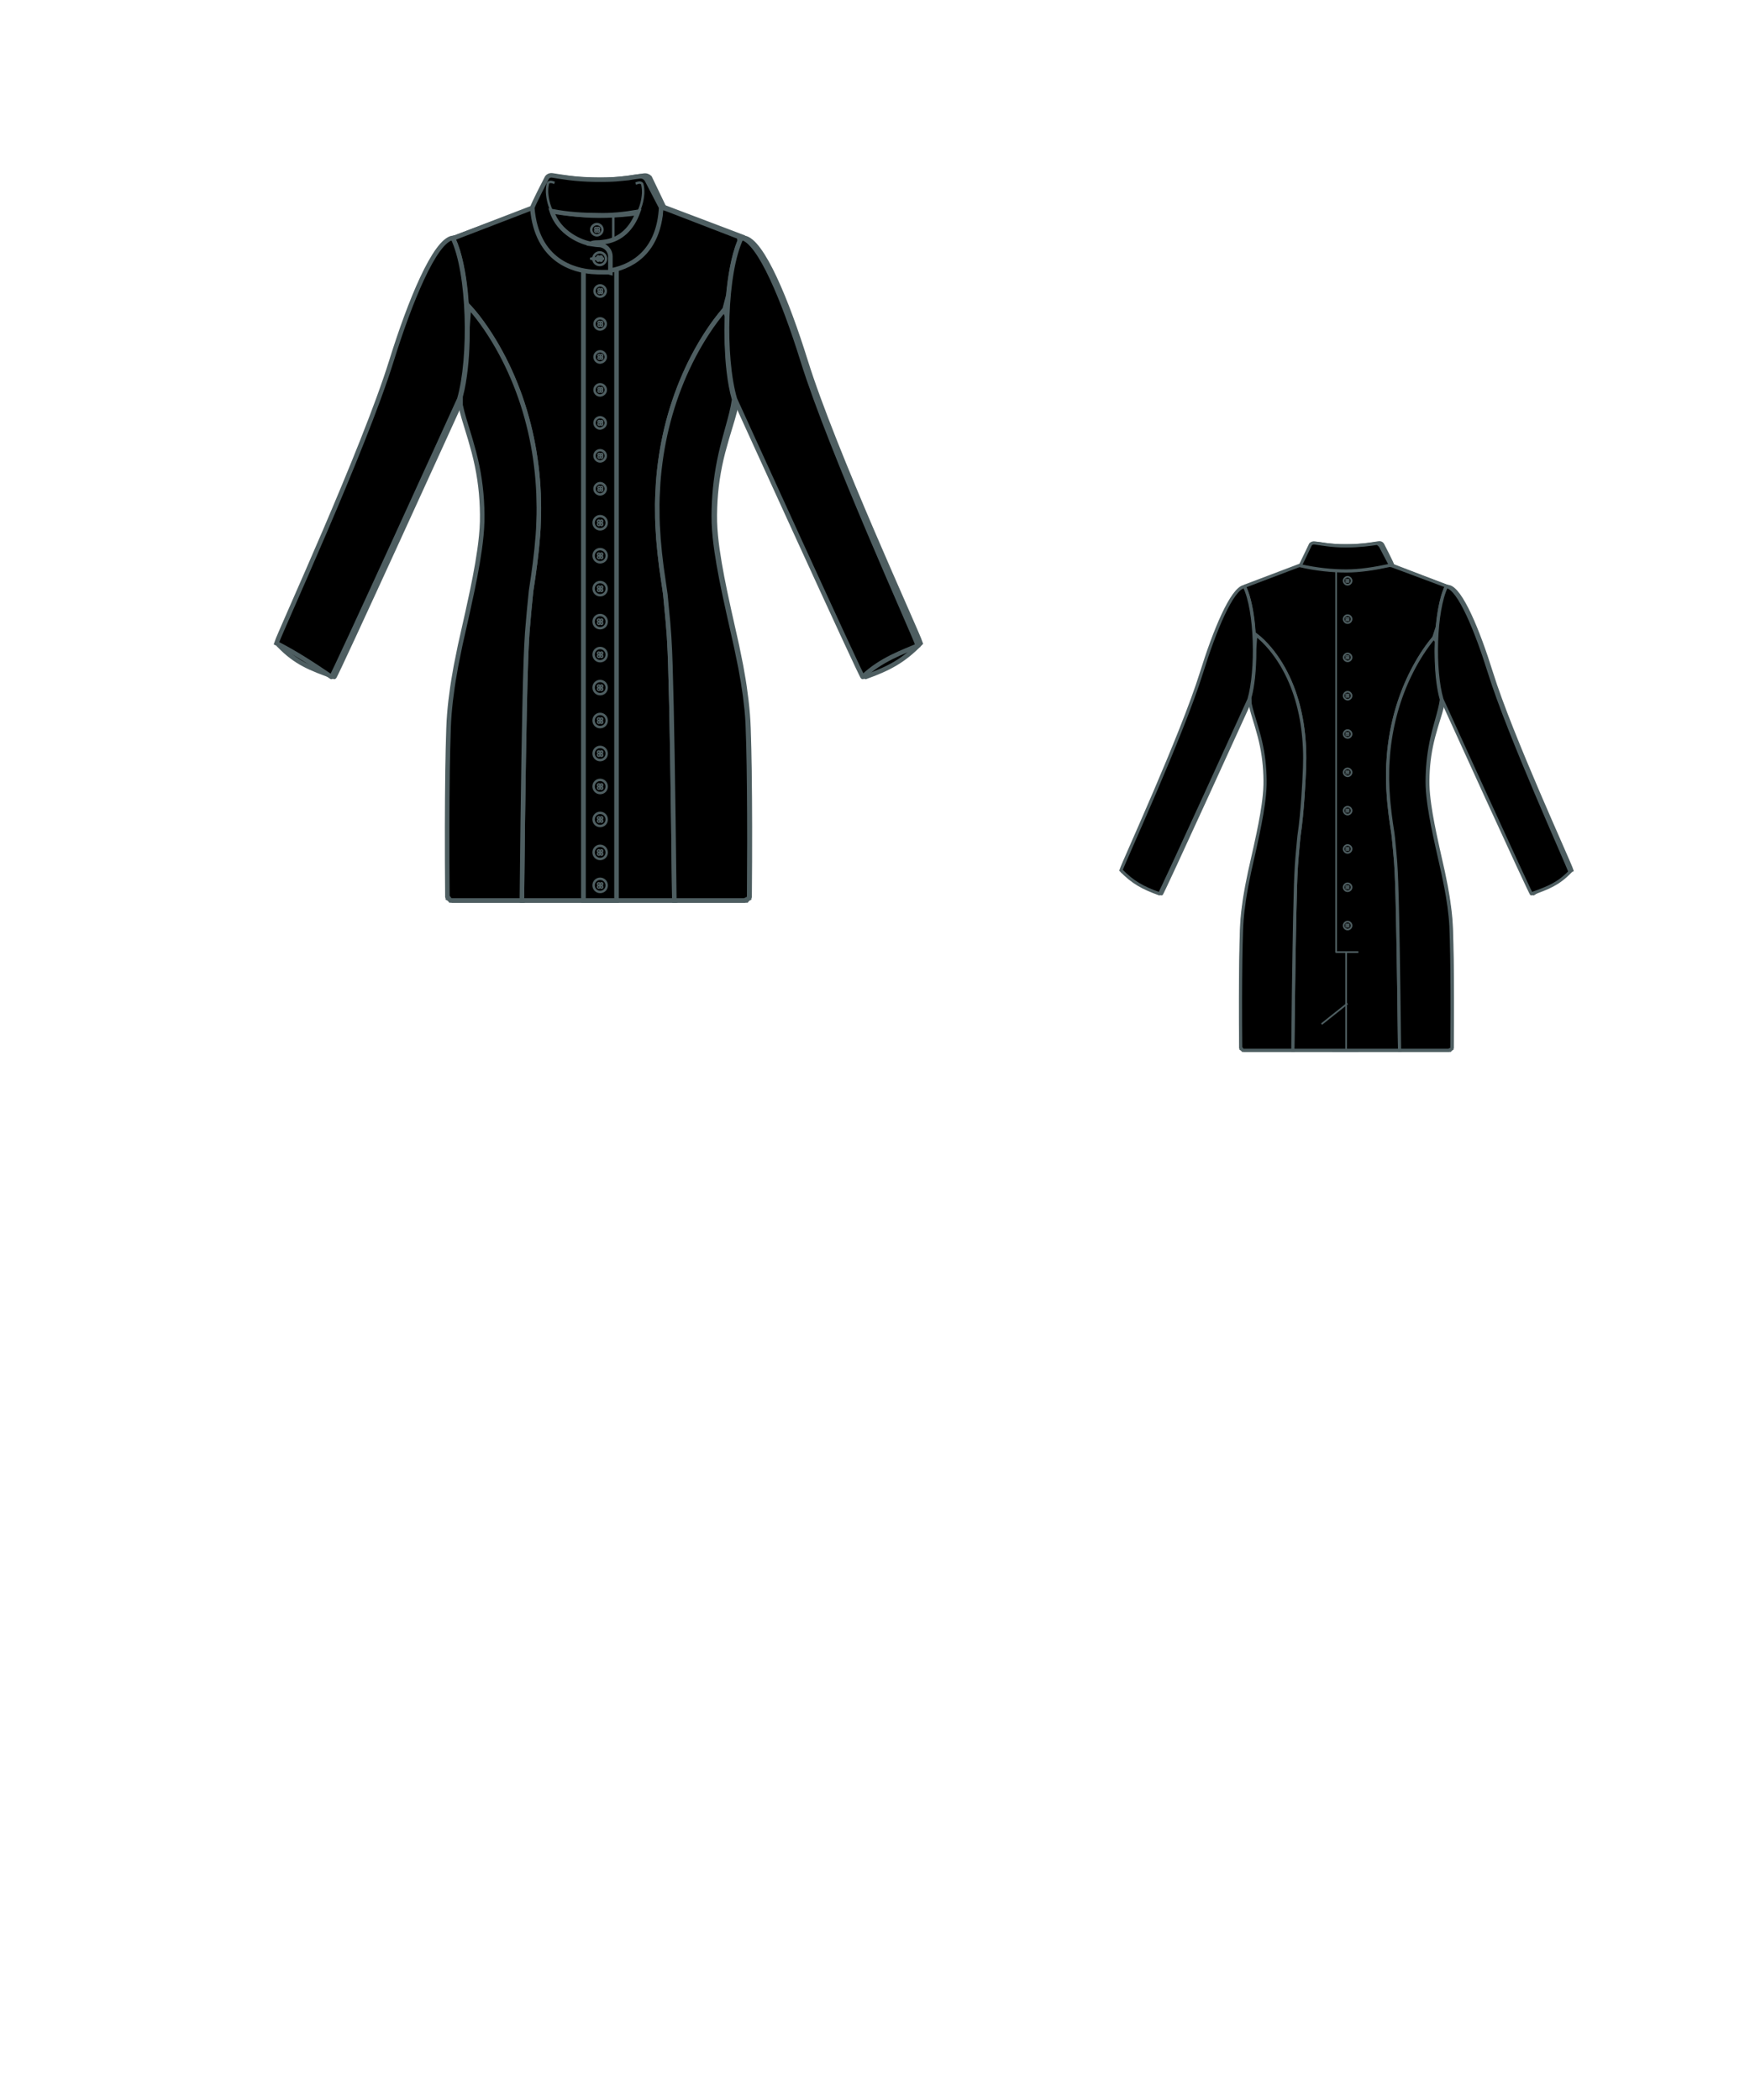 <!-- SLEEVE2: Rounded Standup Neck Backline: Back Buttoned Zipper 22 Color: black -->
<svg xmlns="http://www.w3.org/2000/svg" xmlns:xlink= "http://www.w3.org/1999/xlink" viewBox="25 50 250 300" preserveAspectRatio="xMidYMid meet" class="main-area"><g class="front-view"><g transform="translate(61,50)" class="area1-34"><g class="back" style="transform: translate(99px, 0px) scale(-1, 1);"><g><!----> <path d="M60.331 128.262 M60.335 128.64 L38.552 128.64 L38.683 117.019 L38.803 108.832 L38.93 101.81 L39.104 94.962 L39.176 93.03 L39.287 90.924 L39.437 88.927 L39.71 85.943 L39.806 84.947 L40.07 82.971 L40.29 80.962 L40.467 78.989 L40.619 76.983 L40.805 73.994 L40.943 71 L40.98 68.993 L40.968 67.98 L40.938 67.003 L40.884 65.978 L40.812 65.002 L40.718 64.024 L40.602 63.043 L40.455 62.019 L40.293 61.058 L40.097 60.051 L39.888 59.108 L39.64 58.116 L39.369 57.146 L39.073 56.196 L38.752 55.26 L38.39 54.302 L38.008 53.38 L37.602 52.482 L37.167 51.597 L36.695 50.713 L36.2 49.858 L35.645 48.977 L35.076 48.146 L34.494 47.362 L33.875 46.595 L33.214 45.845 L32.521 45.129 L31.768 44.431 L30.99 43.81 L30.99 43.81 L30.676 43.713 L30.512 41.741 L30.396 40.73 L30.262 39.766 L30.094 38.751 L29.903 37.782 L29.675 36.81 L29.402 35.842 L29.075 34.89 L28.68 33.98 L28.68 33.98 L28.778 33.901 L39.999 29.647 L40.95 29.74 L40.95 29.74 L41.169 29.796 L42.147 30.018 L43.14 30.203 L44.121 30.352 L45.1 30.469 L46.106 30.561 L47.112 30.626 L48.118 30.664 L49.123 30.676 L50.1 30.664 L51.123 30.626 L52.119 30.563 L53.112 30.474 L54.102 30.36 L55.088 30.217 L56.071 30.046 L57.049 29.845 L58.02 29.61 L58.02 29.61 L58.809 29.749 L70.05 33.95 L70.05 33.95 L69.673 34.377 L69.33 35.302 L69.046 36.243 L68.803 37.212 L68.59 38.227 L68.418 39.196 L68.274 40.161 L68.147 41.174 L68.043 42.183 L67.316 44.443 L67.316 44.443 L66.678 45.228 L66.056 46.052 L65.482 46.864 L64.937 47.682 L64.4 48.537 L63.908 49.364 L63.393 50.282 L62.949 51.12 L62.479 52.059 L62.06 52.947 L61.665 53.838 L61.263 54.802 L60.922 55.675 L60.567 56.645 L60.244 57.594 L59.95 58.523 L59.663 59.506 L59.402 60.476 L59.166 61.435 L58.946 62.421 L58.749 63.398 L58.569 64.404 L58.421 65.34 L58.284 66.337 L58.168 67.332 L58.069 68.376 L57.941 70.35 L57.906 71.34 L57.894 73.335 L57.957 75.338 L58.09 77.332 L58.181 78.331 L58.401 80.327 L58.666 82.313 L58.968 84.284 L59.087 85.278 L59.37 88.256 L59.54 90.251 L59.656 92.217 L59.742 94.255 L59.836 97.306 L59.93 101.247 L60.061 108.254 L60.195 117.237 L60.331 128.262 L60.335 128.64 Z" fill="#000000" data-connection="1" class="secondary" style="stroke-width: 0.65px; stroke: rgb(78, 94, 97);"></path><!----> <path d="M38.683 117.019 M38.552 128.64 L28.347 128.64 L27.915 128.083 L27.883 123.08 L27.877 118.057 L27.894 114.091 L27.936 110.079 L27.991 107.059 L28.077 104.068 L28.121 103.072 L28.188 102.075 L28.276 101.078 L28.383 100.083 L28.645 98.098 L28.798 97.11 L29.141 95.139 L29.735 92.2 L30.832 87.312 L31.46 84.395 L31.854 82.43 L32.215 80.446 L32.522 78.471 L32.649 77.496 L32.755 76.509 L32.836 75.511 L32.883 74.498 L32.889 73.513 L32.866 72.502 L32.818 71.498 L32.742 70.492 L32.641 69.51 L32.512 68.532 L32.352 67.529 L32.167 66.555 L31.956 65.583 L31.713 64.591 L31.177 62.665 L30.322 59.819 L30.059 58.853 L29.831 57.863 L29.797 56.66 L30.038 55.65 L30.224 54.676 L30.374 53.714 L30.501 52.705 L30.601 51.697 L30.675 50.739 L30.731 49.73 L30.768 48.703 L30.785 46.733 L30.99 43.81 L30.99 43.81 L31.768 44.431 L32.521 45.129 L33.214 45.845 L33.875 46.595 L34.494 47.362 L35.076 48.146 L35.645 48.977 L36.2 49.858 L36.695 50.713 L37.167 51.597 L37.602 52.482 L38.008 53.38 L38.39 54.302 L38.752 55.26 L39.073 56.196 L39.369 57.146 L39.64 58.116 L39.888 59.108 L40.097 60.051 L40.293 61.058 L40.455 62.019 L40.602 63.043 L40.718 64.024 L40.812 65.002 L40.884 65.978 L40.938 67.003 L40.968 67.98 L40.98 68.993 L40.943 71 L40.805 73.994 L40.619 76.983 L40.467 78.989 L40.29 80.962 L40.07 82.971 L39.806 84.947 L39.71 85.943 L39.437 88.927 L39.287 90.924 L39.176 93.03 L39.104 94.962 L38.93 101.81 L38.803 108.832 L38.683 117.019 L38.552 128.64 Z" fill="#000000" data-connection="2" class="secondary" style="stroke-width: 0.65px; stroke: rgb(78, 94, 97);"></path><!----> <path d="M68.88 57.07 M68.88 57.07 M68.88 57.07 L68.88 57.07 L68.708 58.057 L68.491 59.026 L68.24 60.001 L67.449 62.887 L67.2 63.857 L66.969 64.831 L66.76 65.807 L66.575 66.786 L66.411 67.794 L66.277 68.775 L66.168 69.757 L66.082 70.765 L66.021 71.768 L65.984 72.747 L65.97 73.759 L65.987 74.757 L66.046 75.774 L66.131 76.739 L66.248 77.758 L66.379 78.732 L66.695 80.705 L67.061 82.687 L67.459 84.65 L68.091 87.564 L69.189 92.45 L69.79 95.388 L70.142 97.357 L70.441 99.336 L70.674 101.324 L70.76 102.321 L70.823 103.318 L70.921 106.317 L70.984 109.334 L71.023 112.309 L71.051 116.331 L71.059 120.303 L71.023 128.32 L70.347 128.64 L60.335 128.64 L60.331 128.262 L60.195 117.237 L60.061 108.254 L59.93 101.247 L59.836 97.306 L59.742 94.255 L59.656 92.217 L59.54 90.251 L59.37 88.256 L59.087 85.278 L58.968 84.284 L58.666 82.313 L58.401 80.327 L58.181 78.331 L58.09 77.332 L57.957 75.338 L57.894 73.335 L57.906 71.34 L57.941 70.35 L58.069 68.376 L58.168 67.332 L58.284 66.337 L58.421 65.34 L58.569 64.404 L58.749 63.398 L58.946 62.421 L59.166 61.435 L59.402 60.476 L59.663 59.506 L59.95 58.523 L60.244 57.594 L60.567 56.645 L60.922 55.675 L61.263 54.802 L61.665 53.838 L62.06 52.947 L62.479 52.059 L62.949 51.12 L63.393 50.282 L63.908 49.364 L64.4 48.537 L64.937 47.682 L65.482 46.864 L66.056 46.052 L66.678 45.228 L67.316 44.443 L67.316 44.443 L67.852 45.155 L67.811 47.161 L67.84 49.163 L67.943 51.155 L68.024 52.136 L68.132 53.146 L68.267 54.155 L68.427 55.117 L68.627 56.091 L68.88 57.07 L68.88 57.07 Z" fill="#000000" data-connection="3" class="secondary" style="stroke-width: 0.65px; stroke: rgb(78, 94, 97);"></path><!----> <path d="M69.91 33.98C72.49 34.35 76.06 43.14 78.67 51.52 82.68 64.42 94.61 90.62 95.11 92.22 92.7 94.69 90.7 95.46 87.25 96.7 87.32 97.3 68.98 57 68.98 57 67.24 51.09 67.51 38.9 69.91 33.98Z" fill="#000000" data-connection="4" class="secondary" style="stroke-width: 0.65px; stroke: rgb(78, 94, 97);"></path><!----> <path d="M28.68 33.98C26.11 34.35 22.54 43.14 19.93 51.52 15.92 64.42 3.99 90.28 3.49 91.89 5.9 94.36 7.9 95.46 11.34 96.7 11.28 97.3 29.62 57 29.62 57 31.32 51.12 31.09 38.9 28.68 33.98Z" fill="#000000" data-connection="5" class="secondary" style="stroke-width: 0.65px; stroke: rgb(78, 94, 97);"></path><!----> <path d="M47.39 108.63 L47.39 30.636 " fill="none" data-connection="6" class="secondary" style="stroke-width: 0.35px; stroke: rgb(78, 94, 97);"></path><!----> <path d="M49.43 128.64L49.43 126.972L49.43 126.288L49.43 124.919L49.43 123.552L49.43 122.185L49.43 120.818L49.43 119.449L49.43 118.082L49.43 116.714L49.43 114.664L49.43 112.611L49.43 111.244L49.43 109.877L49.43 108.59 " fill="none" data-connection="7" class="secondary" style="stroke-width: 0.35px; stroke: rgb(78, 94, 97);"></path><!----> <path d="M48.93 32.81C48.93 32.38 49.3 32.01 49.73 32.01 50.17 32.01 50.54 32.38 50.54 32.81 50.54 33.25 50.17 33.62 49.73 33.62 49.3 33.62 48.93 33.25 48.93 32.81ZM49.97 32.65C49.97 32.58 49.93 32.55 49.87 32.55 49.8 32.55 49.77 32.58 49.77 32.65 49.77 32.71 49.8 32.75 49.87 32.75 49.93 32.75 49.97 32.71 49.97 32.65ZM49.63 32.65C49.63 32.58 49.6 32.55 49.53 32.55 49.47 32.55 49.43 32.58 49.43 32.65 49.43 32.71 49.47 32.75 49.53 32.75 49.6 32.75 49.63 32.71 49.63 32.65ZM49.97 33.01C49.97 32.95 49.93 32.91 49.87 32.91 49.8 32.91 49.77 32.95 49.77 33.01 49.77 33.08 49.8 33.11 49.87 33.11 49.93 33.08 49.97 33.05 49.97 33.01ZM49.63 33.01C49.63 32.95 49.6 32.91 49.53 32.91 49.47 32.91 49.43 32.95 49.43 33.01 49.43 33.08 49.47 33.11 49.53 33.11 49.6 33.08 49.63 33.05 49.63 33.01Z" fill="none" data-connection="8" class="secondary" style="stroke-width: 0.35px; stroke: rgb(78, 94, 97);"></path><!----> <path d="M48.93 40.629C48.93 40.199 49.3 39.829 49.73 39.829C50.17 39.829 50.54 40.199 50.54 40.629C50.54 41.069 50.17 41.439 49.73 41.439C49.3 41.439 48.93 41.069 48.93 40.629ZM49.97 40.469C49.97 40.399 49.93 40.369 49.87 40.369C49.8 40.369 49.77 40.399 49.77 40.469C49.77 40.529 49.8 40.569 49.87 40.569C49.93 40.569 49.97 40.529 49.97 40.469ZM49.63 40.469C49.63 40.399 49.6 40.369 49.53 40.369C49.47 40.369 49.43 40.399 49.43 40.469C49.43 40.529 49.47 40.569 49.53 40.569C49.6 40.569 49.63 40.529 49.63 40.469ZM49.97 40.839C49.97 40.769 49.93 40.739 49.87 40.739C49.8 40.739 49.77 40.769 49.77 40.839C49.77 40.899 49.8 40.939 49.87 40.939C49.93 40.899 49.97 40.869 49.97 40.839ZM49.63 40.839C49.63 40.769 49.6 40.739 49.53 40.739C49.47 40.739 49.43 40.769 49.43 40.839C49.43 40.899 49.47 40.939 49.53 40.939C49.6 40.899 49.63 40.869 49.63 40.839Z " fill="none" data-connection="9" class="secondary" style="stroke-width: 0.35px; stroke: rgb(78, 94, 97);"></path><!----> <path d="M48.93 48.448C48.93 48.018 49.3 47.648 49.73 47.648C50.17 47.648 50.54 48.018 50.54 48.448C50.54 48.888 50.17 49.248 49.73 49.248C49.3 49.218 48.93 48.888 48.93 48.448ZM49.97 48.248C49.97 48.188 49.93 48.148 49.87 48.148C49.8 48.148 49.77 48.188 49.77 48.248C49.77 48.318 49.8 48.348 49.87 48.348C49.93 48.348 49.97 48.318 49.97 48.248ZM49.63 48.248C49.63 48.188 49.6 48.148 49.53 48.148C49.47 48.148 49.43 48.188 49.43 48.248C49.43 48.318 49.47 48.348 49.53 48.348C49.6 48.348 49.63 48.318 49.63 48.248ZM49.97 48.618C49.97 48.548 49.93 48.518 49.87 48.518C49.8 48.518 49.77 48.548 49.77 48.618C49.77 48.688 49.8 48.718 49.87 48.718C49.93 48.718 49.97 48.648 49.97 48.618ZM49.63 48.618C49.63 48.548 49.6 48.518 49.53 48.518C49.47 48.518 49.43 48.548 49.43 48.618C49.43 48.688 49.47 48.718 49.53 48.718C49.6 48.718 49.63 48.648 49.63 48.618Z " fill="none" data-connection="10" class="secondary" style="stroke-width: 0.35px; stroke: rgb(78, 94, 97);"></path><!----> <path d="M48.93 79.724C48.93 79.284 49.3 78.924 49.73 78.924C50.17 78.924 50.54 79.284 50.54 79.724C50.54 80.154 50.17 80.524 49.73 80.524C49.3 80.524 48.93 80.154 48.93 79.724ZM49.97 79.554C49.97 79.484 49.93 79.454 49.87 79.454C49.8 79.454 49.77 79.484 49.77 79.554C49.77 79.624 49.8 79.654 49.87 79.654C49.93 79.654 49.97 79.554 49.97 79.554ZM49.63 79.554C49.63 79.484 49.6 79.454 49.53 79.454C49.47 79.454 49.43 79.484 49.43 79.554C49.43 79.624 49.47 79.654 49.53 79.654C49.6 79.654 49.63 79.554 49.63 79.554ZM49.97 79.894C49.97 79.824 49.93 79.794 49.87 79.794C49.8 79.794 49.77 79.824 49.77 79.894C49.77 79.954 49.8 79.994 49.87 79.994C49.93 79.994 49.97 79.954 49.97 79.894ZM49.63 79.894C49.63 79.824 49.6 79.794 49.53 79.794C49.47 79.794 49.43 79.824 49.43 79.894C49.43 79.954 49.47 79.994 49.53 79.994C49.6 79.994 49.63 79.954 49.63 79.894Z " fill="none" data-connection="11" class="secondary" style="stroke-width: 0.35px; stroke: rgb(78, 94, 97);"></path><!----> <path d="M48.93 87.543C48.93 87.103 49.3 86.743 49.73 86.743C50.17 86.743 50.54 87.103 50.54 87.543C50.54 87.973 50.17 88.343 49.73 88.343C49.3 88.343 48.93 87.973 48.93 87.543ZM49.97 87.373C49.97 87.303 49.93 87.273 49.87 87.273C49.8 87.273 49.77 87.303 49.77 87.373C49.77 87.443 49.8 87.473 49.87 87.473C49.93 87.473 49.97 87.373 49.97 87.373ZM49.63 87.373C49.63 87.303 49.6 87.273 49.53 87.273C49.47 87.273 49.43 87.303 49.43 87.373C49.43 87.443 49.47 87.473 49.53 87.473C49.6 87.473 49.63 87.373 49.63 87.373ZM49.97 87.713C49.97 87.643 49.93 87.613 49.87 87.613C49.8 87.613 49.77 87.643 49.77 87.713C49.77 87.773 49.8 87.813 49.87 87.813C49.93 87.813 49.97 87.773 49.97 87.713ZM49.63 87.713C49.63 87.643 49.6 87.613 49.53 87.613C49.47 87.613 49.43 87.643 49.43 87.713C49.43 87.773 49.47 87.813 49.53 87.813C49.6 87.813 49.63 87.773 49.63 87.713Z " fill="none" data-connection="12" class="secondary" style="stroke-width: 0.35px; stroke: rgb(78, 94, 97);"></path><!----> <path d="M48.93 95.362C48.93 94.922 49.3 94.562 49.73 94.562C50.17 94.562 50.54 94.922 50.54 95.362C50.54 95.792 50.17 96.162 49.73 96.162C49.3 96.162 48.93 95.792 48.93 95.362ZM49.97 95.192C49.97 95.122 49.93 95.092 49.87 95.092C49.8 95.092 49.77 95.122 49.77 95.192C49.77 95.262 49.8 95.292 49.87 95.292C49.93 95.292 49.97 95.192 49.97 95.192ZM49.63 95.192C49.63 95.122 49.6 95.092 49.53 95.092C49.47 95.092 49.43 95.122 49.43 95.192C49.43 95.262 49.47 95.292 49.53 95.292C49.6 95.292 49.63 95.192 49.63 95.192ZM49.97 95.532C49.97 95.462 49.93 95.432 49.87 95.432C49.8 95.432 49.77 95.462 49.77 95.532C49.77 95.592 49.8 95.632 49.87 95.632C49.93 95.632 49.97 95.592 49.97 95.532ZM49.63 95.532C49.63 95.462 49.6 95.432 49.53 95.432C49.47 95.432 49.43 95.462 49.43 95.532C49.43 95.592 49.47 95.632 49.53 95.632C49.6 95.632 49.63 95.592 49.63 95.532Z " fill="none" data-connection="13" class="secondary" style="stroke-width: 0.35px; stroke: rgb(78, 94, 97);"></path><!----> <path d="M48.93 103.181C48.93 102.741 49.3 102.381 49.73 102.381C50.17 102.381 50.54 102.741 50.54 103.181C50.54 103.611 50.17 103.981 49.73 103.981C49.3 103.981 48.93 103.611 48.93 103.181ZM49.97 103.011C49.97 102.941 49.93 102.911 49.87 102.911C49.8 102.911 49.77 102.941 49.77 103.011C49.77 103.081 49.8 103.111 49.87 103.111C49.93 103.111 49.97 103.011 49.97 103.011ZM49.63 103.011C49.63 102.941 49.6 102.911 49.53 102.911C49.47 102.911 49.43 102.941 49.43 103.011C49.43 103.081 49.47 103.111 49.53 103.111C49.6 103.111 49.63 103.011 49.63 103.011ZM49.97 103.351C49.97 103.281 49.93 103.251 49.87 103.251C49.8 103.251 49.77 103.281 49.77 103.351C49.77 103.411 49.8 103.451 49.87 103.451C49.93 103.451 49.97 103.411 49.97 103.351ZM49.63 103.351C49.63 103.281 49.6 103.251 49.53 103.251C49.47 103.251 49.43 103.281 49.43 103.351C49.43 103.411 49.47 103.451 49.53 103.451C49.6 103.451 49.63 103.411 49.63 103.351Z " fill="none" data-connection="14" class="secondary" style="stroke-width: 0.35px; stroke: rgb(78, 94, 97);"></path><!----> <path d="M48.93 71.905C48.93 71.475 49.3 71.105 49.73 71.105C50.17 71.105 50.54 71.475 50.54 71.905C50.54 72.345 50.17 72.715 49.73 72.715C49.3 72.675 48.93 72.345 48.93 71.905ZM49.97 71.745C49.97 71.675 49.93 71.645 49.87 71.645C49.8 71.645 49.77 71.675 49.77 71.745C49.77 71.805 49.8 71.845 49.87 71.845C49.93 71.805 49.97 71.745 49.97 71.745ZM49.63 71.745C49.63 71.675 49.6 71.645 49.53 71.645C49.47 71.645 49.43 71.675 49.43 71.745C49.43 71.805 49.47 71.845 49.53 71.845C49.6 71.805 49.63 71.745 49.63 71.745ZM49.97 72.075C49.97 72.005 49.93 71.975 49.87 71.975C49.8 71.975 49.77 72.005 49.77 72.075C49.77 72.145 49.8 72.175 49.87 72.175C49.93 72.175 49.97 72.145 49.97 72.075ZM49.63 72.075C49.63 72.005 49.6 71.975 49.53 71.975C49.47 71.975 49.43 72.005 49.43 72.075C49.43 72.145 49.47 72.175 49.53 72.175C49.6 72.175 49.63 72.145 49.63 72.075Z " fill="none" data-connection="15" class="secondary" style="stroke-width: 0.35px; stroke: rgb(78, 94, 97);"></path><!----> <path d="M48.93 56.277C48.93 55.837 49.3 55.467 49.73 55.467C50.17 55.467 50.54 55.837 50.54 56.277C50.54 56.707 50.17 57.077 49.73 57.077C49.3 57.047 48.93 56.707 48.93 56.277ZM49.97 56.077C49.97 56.007 49.93 55.977 49.87 55.977C49.8 55.977 49.77 56.007 49.77 56.077C49.77 56.137 49.8 56.177 49.87 56.177C49.93 56.177 49.97 56.107 49.97 56.077ZM49.63 56.077C49.63 56.007 49.6 55.977 49.53 55.977C49.47 55.977 49.43 56.007 49.43 56.077C49.43 56.137 49.47 56.177 49.53 56.177C49.6 56.177 49.63 56.107 49.63 56.077ZM49.97 56.437C49.97 56.377 49.93 56.337 49.87 56.337C49.8 56.337 49.77 56.377 49.77 56.437C49.77 56.507 49.8 56.537 49.87 56.537C49.93 56.537 49.97 56.437 49.97 56.437ZM49.63 56.437C49.63 56.377 49.6 56.337 49.53 56.337C49.47 56.337 49.43 56.377 49.43 56.437C49.43 56.507 49.47 56.537 49.53 56.537C49.6 56.537 49.63 56.437 49.63 56.437Z " fill="none" data-connection="16" class="secondary" style="stroke-width: 0.35px; stroke: rgb(78, 94, 97);"></path><!----> <path d="M48.93 64.086C48.93 63.656 49.3 63.286 49.73 63.286C50.17 63.286 50.54 63.656 50.54 64.086C50.54 64.526 50.17 64.886 49.73 64.886C49.3 64.856 48.93 64.526 48.93 64.086ZM49.97 63.916C49.97 63.856 49.93 63.816 49.87 63.816C49.8 63.816 49.77 63.856 49.77 63.916C49.77 63.986 49.8 64.016 49.87 64.016C49.93 63.986 49.97 63.916 49.97 63.916ZM49.63 63.916C49.63 63.856 49.6 63.816 49.53 63.816C49.47 63.816 49.43 63.856 49.43 63.916C49.43 63.986 49.47 64.016 49.53 64.016C49.6 63.986 49.63 63.916 49.63 63.916ZM49.97 64.256C49.97 64.186 49.93 64.156 49.87 64.156C49.8 64.156 49.77 64.186 49.77 64.256C49.77 64.316 49.8 64.356 49.87 64.356C49.93 64.356 49.97 64.316 49.97 64.256ZM49.63 64.256C49.63 64.186 49.6 64.156 49.53 64.156C49.47 64.156 49.43 64.186 49.43 64.256C49.43 64.316 49.47 64.356 49.53 64.356C49.6 64.356 49.63 64.316 49.63 64.256Z " fill="none" data-connection="17" class="secondary" style="stroke-width: 0.35px; stroke: rgb(78, 94, 97);"></path><!----> <path d="M49.7 119.08L44.42 123.29" fill="none" data-connection="18" class="secondary" style="stroke-width: 0.35px; stroke: rgb(78, 94, 97);"></path><!----> <path d="M47.26 108.59L51.94 108.59" fill="none" data-connection="19" class="secondary" style="stroke-width: 0.35px; stroke: rgb(78, 94, 97);"></path><!----> <path d="M58.49 29.64C55.21 30.34 52.27 30.81 49.43 30.81 46.56 30.81 43.38 30.48 40.08 29.74L42.18 25.36C42.38 25.16 42.72 25.03 43.05 25.1 44.32 25.26 46.49 25.7 49.33 25.7 52.17 25.7 54.48 25.36 55.58 25.2 55.85 25.16 56.15 25.36 56.45 25.76L58.49 29.64Z" fill="#000000" data-connection="20" class="secondary" style="stroke-width: 0.65px; stroke: rgb(78, 94, 97);"></path></g></g> <g class="front"><g><!----> <path d="M60.324 127.888 M60.332 128.64 M60.332 128.64 L60.332 128.64 L38.555 128.64 L38.68 117.381 L38.811 108.408 L38.939 101.41 L39.031 97.476 L39.128 94.281 L39.207 92.372 L39.319 90.392 L39.573 87.407 L39.868 84.419 L40.164 82.448 L40.433 80.463 L40.663 78.468 L40.841 76.471 L40.905 75.475 L40.974 73.476 L40.979 72.478 L40.933 70.497 L40.882 69.511 L40.807 68.476 L40.715 67.485 L40.602 66.492 L40.468 65.495 L40.313 64.495 L40.147 63.557 L39.947 62.546 L39.738 61.597 L39.496 60.603 L39.239 59.635 L38.966 58.689 L38.654 57.693 L38.335 56.748 L38.008 55.845 L37.648 54.914 L37.251 53.955 L36.862 53.07 L36.427 52.141 L35.988 51.256 L35.531 50.388 L35.027 49.482 L34.548 48.669 L33.997 47.786 L33.452 46.961 L32.892 46.161 L32.27 45.328 L31.665 44.575 L30.99 43.81 L30.99 43.81 L30.676 43.713 L30.512 41.741 L30.396 40.73 L30.262 39.766 L30.094 38.751 L29.903 37.782 L29.675 36.81 L29.402 35.842 L29.075 34.89 L28.68 33.98 L28.68 33.98 L28.72 34.05 L28.72 34.05 L39.919 29.74 L40.454 29.982 L40.54 30.78 L40.54 30.78 L40.731 31.761 L41.032 32.714 L41.438 33.627 L41.944 34.49 L42.541 35.291 L42.72 35.52 L42.72 35.52 L43.419 36.234 L44.195 36.863 L45.038 37.399 L45.938 37.836 L47.36 38.28 L47.36 38.28 L47.36 39.33 L47.36 41 L47.36 42.67 L47.36 44.34 L47.36 46.01 L47.36 47.68 L47.36 49.35 L47.36 51.02 L47.36 52.69 L47.36 54.36 L47.36 56.04 L47.36 57.71 L47.36 59.38 L47.36 61.05 L47.36 62.72 L47.36 64.39 L47.36 66.06 L47.36 67.73 L47.36 69.4 L47.36 71.07 L47.36 72.74 L47.36 74.41 L47.36 76.08 L47.36 77.75 L47.36 79.42 L47.36 81.09 L47.36 82.76 L47.36 84.44 L47.36 86.11 L47.36 87.78 L47.36 89.45 L47.36 91.12 L47.36 92.79 L47.36 94.46 L47.36 96.13 L47.36 97.8 L47.36 99.47 L47.36 101.14 L47.36 102.81 L47.36 104.48 L47.36 106.15 L47.36 107.82 L47.36 109.49 L47.36 111.16 L47.36 112.84 L47.36 114.51 L47.36 116.18 L47.36 117.85 L47.36 119.52 L47.36 121.19 L47.36 122.86 L47.36 124.53 L47.36 126.2 L47.36 127.87 L47.36 128.64 L52.07 128.64 L52.07 127.87 L52.07 126.2 L52.07 124.53 L52.07 122.86 L52.07 121.19 L52.07 119.52 L52.07 117.85 L52.07 116.18 L52.07 114.51 L52.07 112.84 L52.07 111.16 L52.07 109.49 L52.07 107.82 L52.07 106.15 L52.07 104.48 L52.07 102.81 L52.07 101.14 L52.07 99.47 L52.07 97.8 L52.07 96.13 L52.07 94.46 L52.07 92.79 L52.07 91.12 L52.07 89.45 L52.07 87.78 L52.07 86.11 L52.07 84.44 L52.07 82.76 L52.07 81.09 L52.07 79.42 L52.07 77.75 L52.07 76.08 L52.07 74.41 L52.07 72.74 L52.07 71.07 L52.07 69.4 L52.07 67.73 L52.07 66.06 L52.07 64.39 L52.07 62.72 L52.07 61.05 L52.07 59.38 L52.07 57.71 L52.07 56.04 L52.07 54.36 L52.07 52.69 L52.07 51.02 L52.07 49.35 L52.07 47.68 L52.07 46.01 L52.07 44.34 L52.07 42.67 L52.07 41 L52.07 39.33 L52.07 38.28 L52.07 38.28 L52.765 37.889 L53.671 37.465 L54.523 36.944 L55.315 36.334 L56.036 35.643 L56.15 35.52 L56.15 35.52 L56.761 34.732 L57.294 33.887 L57.73 32.987 L58.061 32.044 L58.282 31.069 L58.35 30.58 L58.35 30.58 L58.42 29.583 L59.313 29.884 L69.576 33.844 L69.673 34.377 L69.33 35.302 L69.046 36.243 L68.803 37.212 L68.59 38.227 L68.418 39.196 L68.274 40.161 L68.147 41.174 L68.043 42.183 L67.516 44.21 L67.516 44.21 L66.897 44.951 L66.265 45.769 L65.682 46.575 L65.13 47.387 L64.583 48.24 L64.058 49.106 L63.554 49.988 L63.087 50.854 L62.642 51.726 L62.208 52.628 L61.798 53.532 L61.407 54.449 L61.03 55.392 L60.688 56.307 L60.355 57.262 L60.04 58.231 L59.754 59.184 L59.485 60.158 L59.241 61.12 L59.021 62.073 L58.809 63.088 L58.634 64.028 L58.468 65.031 L58.324 66.029 L58.202 67.023 L58.101 68.015 L58.02 69.006 L57.917 70.992 L57.893 72.039 L57.907 74.016 L57.941 75.01 L58.064 77.002 L58.249 79.001 L58.485 80.994 L59.055 84.95 L59.43 88.928 L59.583 90.925 L59.694 93.026 L59.766 94.954 L59.919 100.801 L60.053 107.821 L60.19 117.002 L60.324 127.888 L60.332 128.64 Z" fill="#000000" data-connection="1" class="secondary" style="stroke-width: 0.65px; stroke: rgb(78, 94, 97);"></path><!----> <path d="M47.36 39.33 M47.36 38.28 L47.36 38.28 L47.855 38.395 L48.848 38.512 L49.845 38.521 L50.839 38.42 L52.07 38.28 L52.07 39.33 L52.07 41 L52.07 42.67 L52.07 44.34 L52.07 46.01 L52.07 47.68 L52.07 49.35 L52.07 51.02 L52.07 52.69 L52.07 54.36 L52.07 56.04 L52.07 57.71 L52.07 59.38 L52.07 61.05 L52.07 62.72 L52.07 64.39 L52.07 66.06 L52.07 67.73 L52.07 69.4 L52.07 71.07 L52.07 72.74 L52.07 74.41 L52.07 76.08 L52.07 77.75 L52.07 79.42 L52.07 81.09 L52.07 82.76 L52.07 84.44 L52.07 86.11 L52.07 87.78 L52.07 89.45 L52.07 91.12 L52.07 92.79 L52.07 94.46 L52.07 96.13 L52.07 97.8 L52.07 99.47 L52.07 101.14 L52.07 102.81 L52.07 104.48 L52.07 106.15 L52.07 107.82 L52.07 109.49 L52.07 111.16 L52.07 112.84 L52.07 114.51 L52.07 116.18 L52.07 117.85 L52.07 119.52 L52.07 121.19 L52.07 122.86 L52.07 124.53 L52.07 126.2 L52.07 127.87 L52.07 128.64 L47.36 128.64 L47.36 127.87 L47.36 126.2 L47.36 124.53 L47.36 122.86 L47.36 121.19 L47.36 119.52 L47.36 117.85 L47.36 116.18 L47.36 114.51 L47.36 112.84 L47.36 111.16 L47.36 109.49 L47.36 107.82 L47.36 106.15 L47.36 104.48 L47.36 102.81 L47.36 101.14 L47.36 99.47 L47.36 97.8 L47.36 96.13 L47.36 94.46 L47.36 92.79 L47.36 91.12 L47.36 89.45 L47.36 87.78 L47.36 86.11 L47.36 84.44 L47.36 82.76 L47.36 81.09 L47.36 79.42 L47.36 77.75 L47.36 76.08 L47.36 74.41 L47.36 72.74 L47.36 71.07 L47.36 69.4 L47.36 67.73 L47.36 66.06 L47.36 64.39 L47.36 62.72 L47.36 61.05 L47.36 59.38 L47.36 57.71 L47.36 56.04 L47.36 54.36 L47.36 52.69 L47.36 51.02 L47.36 49.35 L47.36 47.68 L47.36 46.01 L47.36 44.34 L47.36 42.67 L47.36 41 L47.36 39.33 L47.36 38.28 Z" fill="#000000" data-connection="2" class="secondary" style="stroke-width: 0.65px; stroke: rgb(78, 94, 97);"></path><!----> <path d="M38.68 117.381 M38.555 128.64 L28.347 128.64 L27.915 128.083 L27.883 123.08 L27.877 118.057 L27.894 114.091 L27.936 110.079 L27.991 107.059 L28.077 104.068 L28.121 103.072 L28.188 102.075 L28.276 101.078 L28.383 100.083 L28.645 98.098 L28.798 97.11 L29.141 95.139 L29.735 92.2 L30.832 87.312 L31.46 84.395 L31.854 82.43 L32.215 80.446 L32.522 78.471 L32.649 77.496 L32.755 76.509 L32.836 75.511 L32.883 74.498 L32.889 73.513 L32.866 72.502 L32.817 71.498 L32.741 70.492 L32.638 69.51 L32.508 68.532 L32.346 67.53 L32.159 66.556 L31.945 65.585 L31.7 64.594 L31.159 62.67 L30.288 59.808 L30.026 58.861 L29.795 57.872 L29.797 56.66 L30.038 55.65 L30.224 54.676 L30.374 53.714 L30.501 52.705 L30.601 51.697 L30.675 50.739 L30.731 49.73 L30.768 48.703 L30.785 46.733 L30.99 43.81 L30.99 43.81 L31.665 44.575 L32.27 45.328 L32.892 46.161 L33.452 46.961 L33.997 47.786 L34.548 48.669 L35.027 49.482 L35.531 50.388 L35.988 51.256 L36.427 52.141 L36.862 53.07 L37.251 53.955 L37.648 54.914 L38.008 55.845 L38.335 56.748 L38.654 57.693 L38.966 58.689 L39.239 59.635 L39.496 60.603 L39.738 61.597 L39.947 62.546 L40.147 63.557 L40.313 64.495 L40.468 65.495 L40.602 66.492 L40.715 67.485 L40.807 68.476 L40.882 69.511 L40.933 70.497 L40.979 72.478 L40.974 73.476 L40.905 75.475 L40.841 76.471 L40.663 78.468 L40.433 80.463 L40.164 82.448 L39.868 84.419 L39.573 87.407 L39.319 90.392 L39.207 92.372 L39.128 94.281 L39.031 97.476 L38.939 101.41 L38.811 108.408 L38.68 117.381 L38.555 128.64 Z" fill="#000000" data-connection="3" class="secondary" style="stroke-width: 0.65px; stroke: rgb(78, 94, 97);"></path><!----> <path d="M68.88 57.07 M68.88 57.07 L68.88 57.07 L68.708 58.057 L68.491 59.026 L68.24 60.001 L67.449 62.887 L67.2 63.857 L66.969 64.831 L66.76 65.807 L66.575 66.786 L66.411 67.794 L66.277 68.775 L66.168 69.757 L66.082 70.765 L66.021 71.768 L65.984 72.747 L65.97 73.759 L65.987 74.757 L66.046 75.774 L66.131 76.739 L66.248 77.758 L66.379 78.732 L66.695 80.705 L67.061 82.687 L67.459 84.65 L68.091 87.564 L69.189 92.45 L69.79 95.388 L70.142 97.357 L70.441 99.336 L70.674 101.324 L70.76 102.321 L70.823 103.318 L70.921 106.317 L70.984 109.334 L71.023 112.309 L71.051 116.331 L71.059 120.303 L71.023 128.32 L70.347 128.64 L60.332 128.64 L60.324 127.888 L60.19 117.002 L60.053 107.821 L59.919 100.801 L59.766 94.954 L59.694 93.026 L59.583 90.925 L59.43 88.928 L59.055 84.95 L58.485 80.994 L58.249 79.001 L58.064 77.002 L57.941 75.01 L57.907 74.016 L57.893 72.039 L57.917 70.992 L58.02 69.006 L58.101 68.015 L58.202 67.023 L58.324 66.029 L58.468 65.031 L58.634 64.028 L58.809 63.088 L59.021 62.073 L59.241 61.12 L59.485 60.158 L59.754 59.184 L60.04 58.231 L60.355 57.262 L60.688 56.307 L61.03 55.392 L61.407 54.449 L61.798 53.532 L62.208 52.628 L62.642 51.726 L63.087 50.854 L63.554 49.988 L64.058 49.106 L64.583 48.24 L65.13 47.387 L65.682 46.575 L66.265 45.769 L66.897 44.951 L67.516 44.21 L67.516 44.21 L67.852 45.155 L67.811 47.161 L67.84 49.163 L67.943 51.155 L68.024 52.136 L68.132 53.146 L68.267 54.155 L68.427 55.117 L68.627 56.091 L68.88 57.07 L68.88 57.07 Z" fill="#000000" data-connection="4" class="secondary" style="stroke-width: 0.65px; stroke: rgb(78, 94, 97);"></path><!----> <path d="M69.91 33.98C72.49 34.35 76.06 43.14 78.67 51.52 82.68 64.42 94.61 90.62 95.11 92.22 93.1 93.12 89.89 94.16 87.25 96.7 87.32 97.3 68.98 57 68.98 57 67.24 51.09 67.51 38.9 69.91 33.98Z" fill="#000000" data-connection="5" class="secondary" style="stroke-width: 0.65px; stroke: rgb(78, 94, 97);"></path><!----> <path d="M28.68 33.98C26.11 34.35 22.54 43.14 19.93 51.52 15.92 64.42 3.99 90.28 3.49 91.89 5.7 93.02 7.97 94.39 11.34 96.7 11.28 97.3 29.62 57 29.62 57 31.32 51.12 31.09 38.9 28.68 33.98Z" fill="#000000" data-connection="6" class="secondary" style="stroke-width: 0.65px; stroke: rgb(78, 94, 97);"></path><!----> <path d="M50.67 74.676C50.67 74.176 50.27 73.736 49.73 73.736C49.23 73.736 48.8 74.146 48.8 74.676C48.8 75.176 49.2 75.616 49.73 75.616C50.27 75.616 50.67 75.206 50.67 74.676ZM49.43 74.476C49.43 74.406 49.47 74.376 49.53 74.376C49.6 74.376 49.63 74.406 49.63 74.476C49.63 74.546 49.6 74.576 49.53 74.576C49.5 74.576 49.43 74.546 49.43 74.476ZM49.83 74.476C49.83 74.406 49.87 74.376 49.93 74.376C50 74.376 50.03 74.406 50.03 74.476C50.03 74.546 50 74.576 49.93 74.576C49.87 74.576 49.83 74.546 49.83 74.476ZM49.43 74.906C49.43 74.846 49.47 74.806 49.53 74.806C49.6 74.806 49.63 74.846 49.63 74.906C49.63 74.976 49.6 75.006 49.53 75.006C49.5 75.006 49.43 74.946 49.43 74.906ZM49.83 74.906C49.83 74.846 49.87 74.806 49.93 74.806C50 74.806 50.03 74.846 50.03 74.906C50.03 74.976 50 75.006 49.93 75.006C49.87 75.006 49.83 74.946 49.83 74.906Z " fill="none" data-connection="7" class="secondary" style="stroke-width: 0.35px; stroke: rgb(78, 94, 97);"></path><!----> <path d="M50.67 79.386C50.67 78.886 50.27 78.446 49.73 78.446C49.23 78.446 48.8 78.856 48.8 79.386C48.8 79.886 49.2 80.326 49.73 80.326C50.27 80.326 50.67 79.916 50.67 79.386ZM49.43 79.186C49.43 79.116 49.47 79.086 49.53 79.086C49.6 79.086 49.63 79.116 49.63 79.186C49.63 79.256 49.6 79.286 49.53 79.286C49.5 79.286 49.43 79.256 49.43 79.186ZM49.83 79.186C49.83 79.116 49.87 79.086 49.93 79.086C50 79.086 50.03 79.116 50.03 79.186C50.03 79.256 50 79.286 49.93 79.286C49.87 79.286 49.83 79.256 49.83 79.186ZM49.43 79.616C49.43 79.556 49.47 79.516 49.53 79.516C49.6 79.516 49.63 79.556 49.63 79.616C49.63 79.686 49.6 79.716 49.53 79.716C49.5 79.716 49.43 79.656 49.43 79.616ZM49.83 79.616C49.83 79.556 49.87 79.516 49.93 79.516C50 79.516 50.03 79.556 50.03 79.616C50.03 79.686 50 79.716 49.93 79.716C49.87 79.716 49.83 79.656 49.83 79.616Z " fill="none" data-connection="8" class="secondary" style="stroke-width: 0.35px; stroke: rgb(78, 94, 97);"></path><!----> <path d="M50.67 84.095C50.67 83.595 50.27 83.155 49.73 83.155C49.23 83.155 48.8 83.565 48.8 84.095C48.8 84.595 49.2 85.035 49.73 85.035C50.27 85.035 50.67 84.625 50.67 84.095ZM49.43 83.895C49.43 83.825 49.47 83.795 49.53 83.795C49.6 83.795 49.63 83.825 49.63 83.895C49.63 83.965 49.6 83.995 49.53 83.995C49.5 83.995 49.43 83.965 49.43 83.895ZM49.83 83.895C49.83 83.825 49.87 83.795 49.93 83.795C50 83.795 50.03 83.825 50.03 83.895C50.03 83.965 50 83.995 49.93 83.995C49.87 83.995 49.83 83.965 49.83 83.895ZM49.43 84.325C49.43 84.265 49.47 84.225 49.53 84.225C49.6 84.225 49.63 84.265 49.63 84.325C49.63 84.395 49.6 84.425 49.53 84.425C49.5 84.425 49.43 84.365 49.43 84.325ZM49.83 84.325C49.83 84.265 49.87 84.225 49.93 84.225C50 84.225 50.03 84.265 50.03 84.325C50.03 84.395 50 84.425 49.93 84.425C49.87 84.425 49.83 84.365 49.83 84.325Z " fill="none" data-connection="9" class="secondary" style="stroke-width: 0.35px; stroke: rgb(78, 94, 97);"></path><!----> <path d="M50.67 88.805C50.67 88.305 50.27 87.865 49.73 87.865C49.23 87.865 48.8 88.275 48.8 88.805C48.8 89.305 49.2 89.745 49.73 89.745C50.27 89.745 50.67 89.335 50.67 88.805ZM49.43 88.605C49.43 88.535 49.47 88.505 49.53 88.505C49.6 88.505 49.63 88.535 49.63 88.605C49.63 88.675 49.6 88.705 49.53 88.705C49.5 88.705 49.43 88.675 49.43 88.605ZM49.83 88.605C49.83 88.535 49.87 88.505 49.93 88.505C50 88.505 50.03 88.535 50.03 88.605C50.03 88.675 50 88.705 49.93 88.705C49.87 88.705 49.83 88.675 49.83 88.605ZM49.43 89.035C49.43 88.975 49.47 88.935 49.53 88.935C49.6 88.935 49.63 88.975 49.63 89.035C49.63 89.105 49.6 89.135 49.53 89.135C49.5 89.135 49.43 89.075 49.43 89.035ZM49.83 89.035C49.83 88.975 49.87 88.935 49.93 88.935C50 88.935 50.03 88.975 50.03 89.035C50.03 89.105 50 89.135 49.93 89.135C49.87 89.135 49.83 89.075 49.83 89.035Z " fill="none" data-connection="10" class="secondary" style="stroke-width: 0.35px; stroke: rgb(78, 94, 97);"></path><!----> <path d="M50.67 93.514C50.67 93.014 50.27 92.574 49.73 92.574C49.23 92.574 48.8 92.984 48.8 93.514C48.8 94.014 49.2 94.454 49.73 94.454C50.27 94.454 50.67 94.044 50.67 93.514ZM49.43 93.314C49.43 93.244 49.47 93.214 49.53 93.214C49.6 93.214 49.63 93.244 49.63 93.314C49.63 93.384 49.6 93.414 49.53 93.414C49.5 93.414 49.43 93.384 49.43 93.314ZM49.83 93.314C49.83 93.244 49.87 93.214 49.93 93.214C50 93.214 50.03 93.244 50.03 93.314C50.03 93.384 50 93.414 49.93 93.414C49.87 93.414 49.83 93.384 49.83 93.314ZM49.43 93.744C49.43 93.684 49.47 93.644 49.53 93.644C49.6 93.644 49.63 93.684 49.63 93.744C49.63 93.814 49.6 93.844 49.53 93.844C49.5 93.844 49.43 93.784 49.43 93.744ZM49.83 93.744C49.83 93.684 49.87 93.644 49.93 93.644C50 93.644 50.03 93.684 50.03 93.744C50.03 93.814 50 93.844 49.93 93.844C49.87 93.844 49.83 93.784 49.83 93.744Z " fill="none" data-connection="11" class="secondary" style="stroke-width: 0.35px; stroke: rgb(78, 94, 97);"></path><!----> <path d="M50.67 98.224C50.67 97.724 50.27 97.284 49.73 97.284C49.23 97.284 48.8 97.694 48.8 98.224C48.8 98.724 49.2 99.164 49.73 99.164C50.27 99.164 50.67 98.754 50.67 98.224ZM49.43 98.024C49.43 97.954 49.47 97.924 49.53 97.924C49.6 97.924 49.63 97.954 49.63 98.024C49.63 98.094 49.6 98.124 49.53 98.124C49.5 98.124 49.43 98.094 49.43 98.024ZM49.83 98.024C49.83 97.954 49.87 97.924 49.93 97.924C50 97.924 50.03 97.954 50.03 98.024C50.03 98.094 50 98.124 49.93 98.124C49.87 98.124 49.83 98.094 49.83 98.024ZM49.43 98.454C49.43 98.394 49.47 98.354 49.53 98.354C49.6 98.354 49.63 98.394 49.63 98.454C49.63 98.524 49.6 98.554 49.53 98.554C49.5 98.554 49.43 98.494 49.43 98.454ZM49.83 98.454C49.83 98.394 49.87 98.354 49.93 98.354C50 98.354 50.03 98.394 50.03 98.454C50.03 98.524 50 98.554 49.93 98.554C49.87 98.554 49.83 98.494 49.83 98.454Z " fill="none" data-connection="12" class="secondary" style="stroke-width: 0.35px; stroke: rgb(78, 94, 97);"></path><!----> <path d="M50.67 102.933C50.67 102.433 50.27 101.993 49.73 101.993C49.23 101.993 48.8 102.403 48.8 102.933C48.8 103.433 49.2 103.873 49.73 103.873C50.27 103.873 50.67 103.463 50.67 102.933ZM49.43 102.733C49.43 102.663 49.47 102.633 49.53 102.633C49.6 102.633 49.63 102.663 49.63 102.733C49.63 102.803 49.6 102.833 49.53 102.833C49.5 102.833 49.43 102.803 49.43 102.733ZM49.83 102.733C49.83 102.663 49.87 102.633 49.93 102.633C50 102.633 50.03 102.663 50.03 102.733C50.03 102.803 50 102.833 49.93 102.833C49.87 102.833 49.83 102.803 49.83 102.733ZM49.43 103.163C49.43 103.103 49.47 103.063 49.53 103.063C49.6 103.063 49.63 103.103 49.63 103.163C49.63 103.233 49.6 103.263 49.53 103.263C49.5 103.263 49.43 103.203 49.43 103.163ZM49.83 103.163C49.83 103.103 49.87 103.063 49.93 103.063C50 103.063 50.03 103.103 50.03 103.163C50.03 103.233 50 103.263 49.93 103.263C49.87 103.263 49.83 103.203 49.83 103.163Z " fill="none" data-connection="13" class="secondary" style="stroke-width: 0.35px; stroke: rgb(78, 94, 97);"></path><!----> <path d="M50.67 107.643C50.67 107.143 50.27 106.703 49.73 106.703C49.23 106.703 48.8 107.113 48.8 107.643C48.8 108.143 49.2 108.583 49.73 108.583C50.27 108.583 50.67 108.173 50.67 107.643ZM49.43 107.443C49.43 107.373 49.47 107.343 49.53 107.343C49.6 107.343 49.63 107.373 49.63 107.443C49.63 107.513 49.6 107.543 49.53 107.543C49.5 107.543 49.43 107.513 49.43 107.443ZM49.83 107.443C49.83 107.373 49.87 107.343 49.93 107.343C50 107.343 50.03 107.373 50.03 107.443C50.03 107.513 50 107.543 49.93 107.543C49.87 107.543 49.83 107.513 49.83 107.443ZM49.43 107.873C49.43 107.813 49.47 107.773 49.53 107.773C49.6 107.773 49.63 107.813 49.63 107.873C49.63 107.943 49.6 107.973 49.53 107.973C49.5 107.973 49.43 107.913 49.43 107.873ZM49.83 107.873C49.83 107.813 49.87 107.773 49.93 107.773C50 107.773 50.03 107.813 50.03 107.873C50.03 107.943 50 107.973 49.93 107.973C49.87 107.973 49.83 107.913 49.83 107.873Z " fill="none" data-connection="14" class="secondary" style="stroke-width: 0.35px; stroke: rgb(78, 94, 97);"></path><!----> <path d="M50.67 112.352C50.67 111.852 50.27 111.412 49.73 111.412C49.23 111.412 48.8 111.822 48.8 112.352C48.8 112.852 49.2 113.292 49.73 113.292C50.27 113.292 50.67 112.882 50.67 112.352ZM49.43 112.152C49.43 112.082 49.47 112.052 49.53 112.052C49.6 112.052 49.63 112.082 49.63 112.152C49.63 112.222 49.6 112.252 49.53 112.252C49.5 112.252 49.43 112.222 49.43 112.152ZM49.83 112.152C49.83 112.082 49.87 112.052 49.93 112.052C50 112.052 50.03 112.082 50.03 112.152C50.03 112.222 50 112.252 49.93 112.252C49.87 112.252 49.83 112.222 49.83 112.152ZM49.43 112.582C49.43 112.522 49.47 112.482 49.53 112.482C49.6 112.482 49.63 112.522 49.63 112.582C49.63 112.652 49.6 112.682 49.53 112.682C49.5 112.682 49.43 112.622 49.43 112.582ZM49.83 112.582C49.83 112.522 49.87 112.482 49.93 112.482C50 112.482 50.03 112.522 50.03 112.582C50.03 112.652 50 112.682 49.93 112.682C49.87 112.682 49.83 112.622 49.83 112.582Z " fill="none" data-connection="15" class="secondary" style="stroke-width: 0.35px; stroke: rgb(78, 94, 97);"></path><!----> <path d="M50.67 117.062C50.67 116.562 50.27 116.122 49.73 116.122C49.23 116.122 48.8 116.532 48.8 117.062C48.8 117.562 49.2 118.002 49.73 118.002C50.27 118.002 50.67 117.592 50.67 117.062ZM49.43 116.862C49.43 116.792 49.47 116.762 49.53 116.762C49.6 116.762 49.63 116.792 49.63 116.862C49.63 116.932 49.6 116.962 49.53 116.962C49.5 116.962 49.43 116.932 49.43 116.862ZM49.83 116.862C49.83 116.792 49.87 116.762 49.93 116.762C50 116.762 50.03 116.792 50.03 116.862C50.03 116.932 50 116.962 49.93 116.962C49.87 116.962 49.83 116.932 49.83 116.862ZM49.43 117.292C49.43 117.232 49.47 117.192 49.53 117.192C49.6 117.192 49.63 117.232 49.63 117.292C49.63 117.362 49.6 117.392 49.53 117.392C49.5 117.392 49.43 117.332 49.43 117.292ZM49.83 117.292C49.83 117.232 49.87 117.192 49.93 117.192C50 117.192 50.03 117.232 50.03 117.292C50.03 117.362 50 117.392 49.93 117.392C49.87 117.392 49.83 117.332 49.83 117.292Z " fill="none" data-connection="16" class="secondary" style="stroke-width: 0.35px; stroke: rgb(78, 94, 97);"></path><!----> <path d="M50.67 121.771C50.67 121.271 50.27 120.831 49.73 120.831C49.23 120.831 48.8 121.241 48.8 121.771C48.8 122.271 49.2 122.711 49.73 122.711C50.27 122.711 50.67 122.301 50.67 121.771ZM49.43 121.571C49.43 121.501 49.47 121.471 49.53 121.471C49.6 121.471 49.63 121.501 49.63 121.571C49.63 121.641 49.6 121.671 49.53 121.671C49.5 121.671 49.43 121.641 49.43 121.571ZM49.83 121.571C49.83 121.501 49.87 121.471 49.93 121.471C50 121.471 50.03 121.501 50.03 121.571C50.03 121.641 50 121.671 49.93 121.671C49.87 121.671 49.83 121.641 49.83 121.571ZM49.43 122.001C49.43 121.941 49.47 121.901 49.53 121.901C49.6 121.901 49.63 121.941 49.63 122.001C49.63 122.071 49.6 122.101 49.53 122.101C49.5 122.101 49.43 122.041 49.43 122.001ZM49.83 122.001C49.83 121.941 49.87 121.901 49.93 121.901C50 121.901 50.03 121.941 50.03 122.001C50.03 122.071 50 122.101 49.93 122.101C49.87 122.101 49.83 122.041 49.83 122.001Z " fill="none" data-connection="17" class="secondary" style="stroke-width: 0.35px; stroke: rgb(78, 94, 97);"></path><!----> <path d="M50.67 126.481C50.67 125.981 50.27 125.541 49.73 125.541C49.23 125.541 48.8 125.951 48.8 126.481C48.8 126.981 49.2 127.421 49.73 127.421C50.27 127.421 50.67 127.011 50.67 126.481ZM49.43 126.281C49.43 126.211 49.47 126.181 49.53 126.181C49.6 126.181 49.63 126.211 49.63 126.281C49.63 126.351 49.6 126.381 49.53 126.381C49.5 126.381 49.43 126.351 49.43 126.281ZM49.83 126.281C49.83 126.211 49.87 126.181 49.93 126.181C50 126.181 50.03 126.211 50.03 126.281C50.03 126.351 50 126.381 49.93 126.381C49.87 126.381 49.83 126.351 49.83 126.281ZM49.43 126.711C49.43 126.651 49.47 126.611 49.53 126.611C49.6 126.611 49.63 126.651 49.63 126.711C49.63 126.781 49.6 126.811 49.53 126.811C49.5 126.811 49.43 126.751 49.43 126.711ZM49.83 126.711C49.83 126.651 49.87 126.611 49.93 126.611C50 126.611 50.03 126.651 50.03 126.711C50.03 126.781 50 126.811 49.93 126.811C49.87 126.811 49.83 126.751 49.83 126.711Z " fill="none" data-connection="18" class="secondary" style="stroke-width: 0.35px; stroke: rgb(78, 94, 97);"></path><!----> <path d="M50.54 69.827C50.54 69.397 50.17 69.027 49.73 69.027C49.3 69.027 48.93 69.397 48.93 69.827C48.93 70.267 49.3 70.627 49.73 70.627C50.17 70.627 50.54 70.267 50.54 69.827ZM49.5 69.667C49.5 69.597 49.53 69.567 49.6 69.567C49.67 69.567 49.7 69.597 49.7 69.667C49.7 69.727 49.67 69.767 49.6 69.767C49.53 69.767 49.5 69.697 49.5 69.667ZM49.83 69.667C49.83 69.597 49.87 69.567 49.93 69.567C50 69.567 50.03 69.597 50.03 69.667C50.03 69.727 50 69.767 49.93 69.767C49.87 69.767 49.83 69.697 49.83 69.667ZM49.5 69.997C49.5 69.927 49.53 69.897 49.6 69.897C49.67 69.897 49.7 69.927 49.7 69.997C49.7 70.067 49.67 70.097 49.6 70.097C49.53 70.097 49.5 70.067 49.5 69.997ZM49.83 69.997C49.83 69.927 49.87 69.897 49.93 69.897C50 69.897 50.03 69.927 50.03 69.997C50.03 70.067 50 70.097 49.93 70.097C49.87 70.097 49.83 70.067 49.83 69.997Z " fill="none" data-connection="19" class="secondary" style="stroke-width: 0.35px; stroke: rgb(78, 94, 97);"></path><!----> <path d="M50.54 41.57C50.54 41.14 50.17 40.77 49.73 40.77C49.3 40.77 48.93 41.14 48.93 41.57C48.93 42.01 49.3 42.38 49.73 42.38C50.17 42.38 50.54 42.01 50.54 41.57ZM49.5 41.41C49.5 41.34 49.53 41.31 49.6 41.31C49.67 41.31 49.7 41.34 49.7 41.41C49.7 41.47 49.67 41.51 49.6 41.51C49.53 41.51 49.5 41.47 49.5 41.41ZM49.83 41.41C49.83 41.34 49.87 41.31 49.93 41.31C50 41.31 50.03 41.34 50.03 41.41C50.03 41.47 50 41.51 49.93 41.51C49.87 41.51 49.83 41.47 49.83 41.41ZM49.5 41.78C49.5 41.71 49.53 41.68 49.6 41.68C49.67 41.68 49.7 41.71 49.7 41.78C49.7 41.84 49.67 41.88 49.6 41.88C49.53 41.84 49.5 41.81 49.5 41.78ZM49.83 41.78C49.83 41.71 49.87 41.68 49.93 41.68C50 41.68 50.03 41.71 50.03 41.78C50.03 41.84 50 41.88 49.93 41.88C49.87 41.84 49.83 41.81 49.83 41.78Z " fill="none" data-connection="20" class="secondary" style="stroke-width: 0.35px; stroke: rgb(78, 94, 97);"></path><!----> <path d="M50.54 46.279C50.54 45.849 50.17 45.479 49.73 45.479C49.3 45.479 48.93 45.849 48.93 46.279C48.93 46.719 49.3 47.079 49.73 47.079C50.17 47.049 50.54 46.719 50.54 46.279ZM49.5 46.079C49.5 46.019 49.53 45.979 49.6 45.979C49.67 45.979 49.7 46.019 49.7 46.079C49.7 46.149 49.67 46.179 49.6 46.179C49.53 46.179 49.5 46.149 49.5 46.079ZM49.83 46.079C49.83 46.019 49.87 45.979 49.93 45.979C50 45.979 50.03 46.019 50.03 46.079C50.03 46.149 50 46.179 49.93 46.179C49.87 46.179 49.83 46.149 49.83 46.079ZM49.5 46.449C49.5 46.379 49.53 46.349 49.6 46.349C49.67 46.349 49.7 46.379 49.7 46.449C49.7 46.519 49.67 46.549 49.6 46.549C49.53 46.549 49.5 46.479 49.5 46.449ZM49.83 46.449C49.83 46.379 49.87 46.349 49.93 46.349C50 46.349 50.03 46.379 50.03 46.449C50.03 46.519 50 46.549 49.93 46.549C49.87 46.549 49.83 46.479 49.83 46.449Z " fill="none" data-connection="21" class="secondary" style="stroke-width: 0.35px; stroke: rgb(78, 94, 97);"></path><!----> <path d="M50.54 65.117C50.54 64.677 50.17 64.317 49.73 64.317C49.3 64.317 48.93 64.677 48.93 65.117C48.93 65.547 49.3 65.917 49.73 65.917C50.17 65.917 50.54 65.547 50.54 65.117ZM49.5 64.947C49.5 64.877 49.53 64.847 49.6 64.847C49.67 64.847 49.7 64.877 49.7 64.947C49.7 65.017 49.67 65.047 49.6 65.047C49.53 65.047 49.5 64.947 49.5 64.947ZM49.83 64.947C49.83 64.877 49.87 64.847 49.93 64.847C50 64.847 50.03 64.877 50.03 64.947C50.03 65.017 50 65.047 49.93 65.047C49.87 65.047 49.83 64.947 49.83 64.947ZM49.5 65.287C49.5 65.217 49.53 65.187 49.6 65.187C49.67 65.187 49.7 65.217 49.7 65.287C49.7 65.347 49.67 65.387 49.6 65.387C49.53 65.387 49.5 65.347 49.5 65.287ZM49.83 65.287C49.83 65.217 49.87 65.187 49.93 65.187C50 65.187 50.03 65.217 50.03 65.287C50.03 65.347 50 65.387 49.93 65.387C49.87 65.387 49.83 65.347 49.83 65.287Z " fill="none" data-connection="22" class="secondary" style="stroke-width: 0.35px; stroke: rgb(78, 94, 97);"></path><!----> <path d="M50.54 60.408C50.54 59.978 50.17 59.608 49.73 59.608C49.3 59.608 48.93 59.978 48.93 60.408C48.93 60.848 49.3 61.218 49.73 61.218C50.17 61.178 50.54 60.848 50.54 60.408ZM49.5 60.248C49.5 60.178 49.53 60.148 49.6 60.148C49.67 60.148 49.7 60.178 49.7 60.248C49.7 60.308 49.67 60.348 49.6 60.348C49.53 60.308 49.5 60.248 49.5 60.248ZM49.83 60.248C49.83 60.178 49.87 60.148 49.93 60.148C50 60.148 50.03 60.178 50.03 60.248C50.03 60.308 50 60.348 49.93 60.348C49.87 60.308 49.83 60.248 49.83 60.248ZM49.5 60.578C49.5 60.508 49.53 60.478 49.6 60.478C49.67 60.478 49.7 60.508 49.7 60.578C49.7 60.648 49.67 60.678 49.6 60.678C49.53 60.678 49.5 60.648 49.5 60.578ZM49.83 60.578C49.83 60.508 49.87 60.478 49.93 60.478C50 60.478 50.03 60.508 50.03 60.578C50.03 60.648 50 60.678 49.93 60.678C49.87 60.678 49.83 60.648 49.83 60.578Z " fill="none" data-connection="23" class="secondary" style="stroke-width: 0.35px; stroke: rgb(78, 94, 97);"></path><!----> <path d="M50.54 50.999C50.54 50.559 50.17 50.189 49.73 50.189C49.3 50.189 48.93 50.559 48.93 50.999C48.93 51.429 49.3 51.799 49.73 51.799C50.17 51.769 50.54 51.429 50.54 50.999ZM49.5 50.799C49.5 50.729 49.53 50.699 49.6 50.699C49.67 50.699 49.7 50.729 49.7 50.799C49.7 50.859 49.67 50.899 49.6 50.899C49.53 50.899 49.5 50.829 49.5 50.799ZM49.83 50.799C49.83 50.729 49.87 50.699 49.93 50.699C50 50.699 50.03 50.729 50.03 50.799C50.03 50.859 50 50.899 49.93 50.899C49.87 50.899 49.83 50.829 49.83 50.799ZM49.5 51.159C49.5 51.099 49.53 51.059 49.6 51.059C49.67 51.059 49.7 51.099 49.7 51.159C49.7 51.229 49.67 51.259 49.6 51.259C49.53 51.259 49.5 51.159 49.5 51.159ZM49.83 51.159C49.83 51.099 49.87 51.059 49.93 51.059C50 51.059 50.03 51.099 50.03 51.159C50.03 51.229 50 51.259 49.93 51.259C49.87 51.259 49.83 51.159 49.83 51.159Z " fill="none" data-connection="24" class="secondary" style="stroke-width: 0.35px; stroke: rgb(78, 94, 97);"></path><!----> <path d="M50.54 55.698C50.54 55.268 50.17 54.898 49.73 54.898C49.3 54.898 48.93 55.268 48.93 55.698C48.93 56.138 49.3 56.498 49.73 56.498C50.17 56.468 50.54 56.138 50.54 55.698ZM49.5 55.528C49.5 55.468 49.53 55.428 49.6 55.428C49.67 55.428 49.7 55.468 49.7 55.528C49.7 55.598 49.67 55.628 49.6 55.628C49.53 55.598 49.5 55.528 49.5 55.528ZM49.83 55.528C49.83 55.468 49.87 55.428 49.93 55.428C50 55.428 50.03 55.468 50.03 55.528C50.03 55.598 50 55.628 49.93 55.628C49.87 55.598 49.83 55.528 49.83 55.528ZM49.5 55.868C49.5 55.798 49.53 55.768 49.6 55.768C49.67 55.768 49.7 55.798 49.7 55.868C49.7 55.928 49.67 55.968 49.6 55.968C49.53 55.968 49.5 55.928 49.5 55.868ZM49.83 55.868C49.83 55.798 49.87 55.768 49.93 55.768C50 55.768 50.03 55.798 50.03 55.868C50.03 55.928 50 55.968 49.93 55.968C49.87 55.968 49.83 55.928 49.83 55.868Z " fill="none" data-connection="25" class="secondary" style="stroke-width: 0.35px; stroke: rgb(78, 94, 97);"></path><!----> <path d="M55.15 30.27C54.28 32.68 52.67 34.15 50.6 34.52 50.17 34.58 49.8 34.65 49.3 34.65 48.56 34.65 48.4 34.85 48.4 34.85 48.86 34.92 49.3 34.99 49.63 34.99 50.5 35.05 51.2 35.79 51.2 36.66L51.2 38.66C54.91 37.96 58.15 35.42 58.45 29.64L56.42 25.73C56.15 25.3 55.81 25.13 55.31 25.2 54.71 25.26 53.78 25.43 53.78 25.43 52.64 25.53 51.9 25.7 49 25.66 46.12 25.63 44.22 25.26 42.92 25.06 42.58 25 42.25 25.16 42.12 25.4 42.12 25.4 40.04 29.41 40.04 29.71 40.68 37.39 46.12 38.63 48.56 38.83 49.67 38.93 51.1 38.86 51.2 38.9 51.2 38.13 51.2 37.32 51.2 36.66 51.2 35.75 50.5 35.02 49.6 34.95 49.3 34.92 48.96 34.89 48.56 34.85 47.06 34.69 43.82 33.28 42.82 30.17L42.82 30.17C45.16 30.61 47.26 30.74 49.33 30.74 51.24 30.81 53.14 30.61 55.15 30.27L55.15 30.27Z" fill="#000000" data-connection="26" class="secondary" style="stroke-width: 0.65px; stroke: rgb(78, 94, 97);"></path><!----> <path d="M49.67 36.06C49.17 36.06 48.76 36.46 48.76 36.96 48.76 37.46 49.17 37.86 49.67 37.86 50.17 37.86 50.57 37.46 50.57 36.96 50.57 36.46 50.17 36.06 49.67 36.06Z" fill="none" data-connection="27" class="secondary" style="stroke-width: 0.35px; stroke: rgb(78, 94, 97);"></path><!----> <path d="M42.82 30.14C42.45 29.37 42.22 28.5 42.15 27.5L42.15 27.17C42.15 26.9 42.22 26.4 42.28 26.2 42.35 26 42.65 25.93 42.95 26.03L43.22 26.13" fill="none" data-connection="28" class="secondary" style="stroke-width: 0.35px; stroke: rgb(78, 94, 97);"></path><!----> <path d="M55.21 30.24C55.58 29.47 55.81 28.6 55.88 27.6L55.88 27.27C55.88 27 55.81 26.5 55.75 26.3 55.68 26.1 55.38 26.03 55.08 26.13L54.81 26.23" fill="none" data-connection="29" class="secondary" style="stroke-width: 0.35px; stroke: rgb(78, 94, 97);"></path><!----> <path d="M50.13 36.96C50.13 36.99 49.77 37.02 49.3 37.02 48.83 37.02 48.46 36.99 48.46 36.96 48.46 36.92 48.83 36.89 49.3 36.89 49.77 36.86 50.13 36.89 50.13 36.96Z" fill="none" data-connection="30" class="secondary" style="stroke-width: 0.35px; stroke: rgb(78, 94, 97);"></path><!----> <path d="M49.47 36.89C49.43 36.89 49.33 36.86 49.33 36.76 49.33 36.72 49.37 36.62 49.47 36.62 49.5 36.62 49.6 36.66 49.6 36.76 49.6 36.86 49.5 36.89 49.47 36.89Z" fill="none" data-connection="31" class="secondary" style="stroke-width: 0.35px; stroke: rgb(78, 94, 97);"></path><!----> <path d="M49.87 36.89C49.83 36.89 49.73 36.86 49.73 36.76 49.73 36.72 49.77 36.62 49.87 36.62 49.9 36.62 50 36.66 50 36.76 49.97 36.86 49.93 36.89 49.87 36.89Z" fill="none" data-connection="32" class="secondary" style="stroke-width: 0.35px; stroke: rgb(78, 94, 97);"></path><!----> <path d="M49.47 37.26C49.43 37.26 49.33 37.22 49.33 37.12 49.33 37.09 49.37 36.99 49.47 36.99 49.5 36.99 49.6 37.02 49.6 37.12 49.6 37.22 49.5 37.26 49.47 37.26Z" fill="none" data-connection="33" class="secondary" style="stroke-width: 0.35px; stroke: rgb(78, 94, 97);"></path><!----> <path d="M49.87 37.26C49.83 37.26 49.73 37.22 49.73 37.12 49.73 37.09 49.77 36.99 49.87 36.99 49.9 36.99 50 37.02 50 37.12 49.97 37.22 49.93 37.26 49.87 37.26Z" fill="none" data-connection="34" class="secondary" style="stroke-width: 0.35px; stroke: rgb(78, 94, 97);"></path><!----> <path d="M49.43 37.12L49.87 36.76" fill="none" data-connection="35" class="secondary" style="stroke-width: 0.35px; stroke: rgb(78, 94, 97); stroke-dasharray: 0.67, 0.33;"></path><!----> <path d="M49.43 36.76L49.83 37.16" fill="none" data-connection="36" class="secondary" style="stroke-width: 0.35px; stroke: rgb(78, 94, 97); stroke-dasharray: 0.67, 0.33;"></path><!----> <path d="M50.13 36.79L50.13 37.12" fill="none" data-connection="37" class="secondary" style="stroke-width: 0.35px; stroke: rgb(78, 94, 97);"></path><!----> <path d="M48.46 36.79L48.46 37.12" fill="none" data-connection="38" class="secondary" style="stroke-width: 0.35px; stroke: rgb(78, 94, 97);"></path></g></g></g></g> <g transform="translate(140, 75) scale(0.7,0.7)" class="back-view"><g transform="translate(61,50)" class="area1-34"><g class="front" style="transform: translate(99px, 0px) scale(-1, 1);"><g><!----> <path d="M60.324 127.888 M60.332 128.64 M60.332 128.64 L60.332 128.64 L38.555 128.64 L38.68 117.381 L38.811 108.408 L38.939 101.41 L39.031 97.476 L39.128 94.281 L39.207 92.372 L39.319 90.392 L39.573 87.407 L39.868 84.419 L40.164 82.448 L40.433 80.463 L40.663 78.468 L40.841 76.471 L40.905 75.475 L40.974 73.476 L40.979 72.478 L40.933 70.497 L40.882 69.511 L40.807 68.476 L40.715 67.485 L40.602 66.492 L40.468 65.495 L40.313 64.495 L40.147 63.557 L39.947 62.546 L39.738 61.597 L39.496 60.603 L39.239 59.635 L38.966 58.689 L38.654 57.693 L38.335 56.748 L38.008 55.845 L37.648 54.914 L37.251 53.955 L36.862 53.07 L36.427 52.141 L35.988 51.256 L35.531 50.388 L35.027 49.482 L34.548 48.669 L33.997 47.786 L33.452 46.961 L32.892 46.161 L32.27 45.328 L31.665 44.575 L30.99 43.81 L30.99 43.81 L30.676 43.713 L30.512 41.741 L30.396 40.73 L30.262 39.766 L30.094 38.751 L29.903 37.782 L29.675 36.81 L29.402 35.842 L29.075 34.89 L28.68 33.98 L28.68 33.98 L28.72 34.05 L28.72 34.05 L39.919 29.74 L40.454 29.982 L40.54 30.78 L40.54 30.78 L40.731 31.761 L41.032 32.714 L41.438 33.627 L41.944 34.49 L42.541 35.291 L42.72 35.52 L42.72 35.52 L43.419 36.234 L44.195 36.863 L45.038 37.399 L45.938 37.836 L47.36 38.28 L47.36 38.28 L47.36 39.33 L47.36 41 L47.36 42.67 L47.36 44.34 L47.36 46.01 L47.36 47.68 L47.36 49.35 L47.36 51.02 L47.36 52.69 L47.36 54.36 L47.36 56.04 L47.36 57.71 L47.36 59.38 L47.36 61.05 L47.36 62.72 L47.36 64.39 L47.36 66.06 L47.36 67.73 L47.36 69.4 L47.36 71.07 L47.36 72.74 L47.36 74.41 L47.36 76.08 L47.36 77.75 L47.36 79.42 L47.36 81.09 L47.36 82.76 L47.36 84.44 L47.36 86.11 L47.36 87.78 L47.36 89.45 L47.36 91.12 L47.36 92.79 L47.36 94.46 L47.36 96.13 L47.36 97.8 L47.36 99.47 L47.36 101.14 L47.36 102.81 L47.36 104.48 L47.36 106.15 L47.36 107.82 L47.36 109.49 L47.36 111.16 L47.36 112.84 L47.36 114.51 L47.36 116.18 L47.36 117.85 L47.36 119.52 L47.36 121.19 L47.36 122.86 L47.36 124.53 L47.36 126.2 L47.36 127.87 L47.36 128.64 L52.07 128.64 L52.07 127.87 L52.07 126.2 L52.07 124.53 L52.07 122.86 L52.07 121.19 L52.07 119.52 L52.07 117.85 L52.07 116.18 L52.07 114.51 L52.07 112.84 L52.07 111.16 L52.07 109.49 L52.07 107.82 L52.07 106.15 L52.07 104.48 L52.07 102.81 L52.07 101.14 L52.07 99.47 L52.07 97.8 L52.07 96.13 L52.07 94.46 L52.07 92.79 L52.07 91.12 L52.07 89.45 L52.07 87.78 L52.07 86.11 L52.07 84.44 L52.07 82.76 L52.07 81.09 L52.07 79.42 L52.07 77.75 L52.07 76.08 L52.07 74.41 L52.07 72.74 L52.07 71.07 L52.07 69.4 L52.07 67.73 L52.07 66.06 L52.07 64.39 L52.07 62.72 L52.07 61.05 L52.07 59.38 L52.07 57.71 L52.07 56.04 L52.07 54.36 L52.07 52.69 L52.07 51.02 L52.07 49.35 L52.07 47.68 L52.07 46.01 L52.07 44.34 L52.07 42.67 L52.07 41 L52.07 39.33 L52.07 38.28 L52.07 38.28 L52.765 37.889 L53.671 37.465 L54.523 36.944 L55.315 36.334 L56.036 35.643 L56.15 35.52 L56.15 35.52 L56.761 34.732 L57.294 33.887 L57.73 32.987 L58.061 32.044 L58.282 31.069 L58.35 30.58 L58.35 30.58 L58.42 29.583 L59.313 29.884 L69.576 33.844 L69.673 34.377 L69.33 35.302 L69.046 36.243 L68.803 37.212 L68.59 38.227 L68.418 39.196 L68.274 40.161 L68.147 41.174 L68.043 42.183 L67.516 44.21 L67.516 44.21 L66.897 44.951 L66.265 45.769 L65.682 46.575 L65.13 47.387 L64.583 48.24 L64.058 49.106 L63.554 49.988 L63.087 50.854 L62.642 51.726 L62.208 52.628 L61.798 53.532 L61.407 54.449 L61.03 55.392 L60.688 56.307 L60.355 57.262 L60.04 58.231 L59.754 59.184 L59.485 60.158 L59.241 61.12 L59.021 62.073 L58.809 63.088 L58.634 64.028 L58.468 65.031 L58.324 66.029 L58.202 67.023 L58.101 68.015 L58.02 69.006 L57.917 70.992 L57.893 72.039 L57.907 74.016 L57.941 75.01 L58.064 77.002 L58.249 79.001 L58.485 80.994 L59.055 84.95 L59.43 88.928 L59.583 90.925 L59.694 93.026 L59.766 94.954 L59.919 100.801 L60.053 107.821 L60.19 117.002 L60.324 127.888 L60.332 128.64 Z" fill="#000000" data-connection="1" class="secondary" style="stroke-width: 0.65px; stroke: rgb(78, 94, 97);"></path><!----> <path d="M47.36 39.33 M47.36 38.28 L47.36 38.28 L47.855 38.395 L48.848 38.512 L49.845 38.521 L50.839 38.42 L52.07 38.28 L52.07 39.33 L52.07 41 L52.07 42.67 L52.07 44.34 L52.07 46.01 L52.07 47.68 L52.07 49.35 L52.07 51.02 L52.07 52.69 L52.07 54.36 L52.07 56.04 L52.07 57.71 L52.07 59.38 L52.07 61.05 L52.07 62.72 L52.07 64.39 L52.07 66.06 L52.07 67.73 L52.07 69.4 L52.07 71.07 L52.07 72.74 L52.07 74.41 L52.07 76.08 L52.07 77.75 L52.07 79.42 L52.07 81.09 L52.07 82.76 L52.07 84.44 L52.07 86.11 L52.07 87.78 L52.07 89.45 L52.07 91.12 L52.07 92.79 L52.07 94.46 L52.07 96.13 L52.07 97.8 L52.07 99.47 L52.07 101.14 L52.07 102.81 L52.07 104.48 L52.07 106.15 L52.07 107.82 L52.07 109.49 L52.07 111.16 L52.07 112.84 L52.07 114.51 L52.07 116.18 L52.07 117.85 L52.07 119.52 L52.07 121.19 L52.07 122.86 L52.07 124.53 L52.07 126.2 L52.07 127.87 L52.07 128.64 L47.36 128.64 L47.36 127.87 L47.36 126.2 L47.36 124.53 L47.36 122.86 L47.36 121.19 L47.36 119.52 L47.36 117.85 L47.36 116.18 L47.36 114.51 L47.36 112.84 L47.36 111.16 L47.36 109.49 L47.36 107.82 L47.36 106.15 L47.36 104.48 L47.36 102.81 L47.36 101.14 L47.36 99.47 L47.36 97.8 L47.36 96.13 L47.36 94.46 L47.36 92.79 L47.36 91.12 L47.36 89.45 L47.36 87.78 L47.36 86.11 L47.36 84.44 L47.36 82.76 L47.36 81.09 L47.36 79.42 L47.36 77.75 L47.36 76.08 L47.36 74.41 L47.36 72.74 L47.36 71.07 L47.36 69.4 L47.36 67.73 L47.36 66.06 L47.36 64.39 L47.36 62.72 L47.36 61.05 L47.36 59.38 L47.36 57.71 L47.36 56.04 L47.36 54.36 L47.36 52.69 L47.36 51.02 L47.36 49.35 L47.36 47.68 L47.36 46.01 L47.36 44.34 L47.36 42.67 L47.36 41 L47.36 39.33 L47.36 38.28 Z" fill="#000000" data-connection="2" class="secondary" style="stroke-width: 0.65px; stroke: rgb(78, 94, 97);"></path><!----> <path d="M38.68 117.381 M38.555 128.64 L28.347 128.64 L27.915 128.083 L27.883 123.08 L27.877 118.057 L27.894 114.091 L27.936 110.079 L27.991 107.059 L28.077 104.068 L28.121 103.072 L28.188 102.075 L28.276 101.078 L28.383 100.083 L28.645 98.098 L28.798 97.11 L29.141 95.139 L29.735 92.2 L30.832 87.312 L31.46 84.395 L31.854 82.43 L32.215 80.446 L32.522 78.471 L32.649 77.496 L32.755 76.509 L32.836 75.511 L32.883 74.498 L32.889 73.513 L32.866 72.502 L32.817 71.498 L32.741 70.492 L32.638 69.51 L32.508 68.532 L32.346 67.53 L32.159 66.556 L31.945 65.585 L31.7 64.594 L31.159 62.67 L30.288 59.808 L30.026 58.861 L29.795 57.872 L29.797 56.66 L30.038 55.65 L30.224 54.676 L30.374 53.714 L30.501 52.705 L30.601 51.697 L30.675 50.739 L30.731 49.73 L30.768 48.703 L30.785 46.733 L30.99 43.81 L30.99 43.81 L31.665 44.575 L32.27 45.328 L32.892 46.161 L33.452 46.961 L33.997 47.786 L34.548 48.669 L35.027 49.482 L35.531 50.388 L35.988 51.256 L36.427 52.141 L36.862 53.07 L37.251 53.955 L37.648 54.914 L38.008 55.845 L38.335 56.748 L38.654 57.693 L38.966 58.689 L39.239 59.635 L39.496 60.603 L39.738 61.597 L39.947 62.546 L40.147 63.557 L40.313 64.495 L40.468 65.495 L40.602 66.492 L40.715 67.485 L40.807 68.476 L40.882 69.511 L40.933 70.497 L40.979 72.478 L40.974 73.476 L40.905 75.475 L40.841 76.471 L40.663 78.468 L40.433 80.463 L40.164 82.448 L39.868 84.419 L39.573 87.407 L39.319 90.392 L39.207 92.372 L39.128 94.281 L39.031 97.476 L38.939 101.41 L38.811 108.408 L38.68 117.381 L38.555 128.64 Z" fill="#000000" data-connection="3" class="secondary" style="stroke-width: 0.65px; stroke: rgb(78, 94, 97);"></path><!----> <path d="M68.88 57.07 M68.88 57.07 L68.88 57.07 L68.708 58.057 L68.491 59.026 L68.24 60.001 L67.449 62.887 L67.2 63.857 L66.969 64.831 L66.76 65.807 L66.575 66.786 L66.411 67.794 L66.277 68.775 L66.168 69.757 L66.082 70.765 L66.021 71.768 L65.984 72.747 L65.97 73.759 L65.987 74.757 L66.046 75.774 L66.131 76.739 L66.248 77.758 L66.379 78.732 L66.695 80.705 L67.061 82.687 L67.459 84.65 L68.091 87.564 L69.189 92.45 L69.79 95.388 L70.142 97.357 L70.441 99.336 L70.674 101.324 L70.76 102.321 L70.823 103.318 L70.921 106.317 L70.984 109.334 L71.023 112.309 L71.051 116.331 L71.059 120.303 L71.023 128.32 L70.347 128.64 L60.332 128.64 L60.324 127.888 L60.19 117.002 L60.053 107.821 L59.919 100.801 L59.766 94.954 L59.694 93.026 L59.583 90.925 L59.43 88.928 L59.055 84.95 L58.485 80.994 L58.249 79.001 L58.064 77.002 L57.941 75.01 L57.907 74.016 L57.893 72.039 L57.917 70.992 L58.02 69.006 L58.101 68.015 L58.202 67.023 L58.324 66.029 L58.468 65.031 L58.634 64.028 L58.809 63.088 L59.021 62.073 L59.241 61.12 L59.485 60.158 L59.754 59.184 L60.04 58.231 L60.355 57.262 L60.688 56.307 L61.03 55.392 L61.407 54.449 L61.798 53.532 L62.208 52.628 L62.642 51.726 L63.087 50.854 L63.554 49.988 L64.058 49.106 L64.583 48.24 L65.13 47.387 L65.682 46.575 L66.265 45.769 L66.897 44.951 L67.516 44.21 L67.516 44.21 L67.852 45.155 L67.811 47.161 L67.84 49.163 L67.943 51.155 L68.024 52.136 L68.132 53.146 L68.267 54.155 L68.427 55.117 L68.627 56.091 L68.88 57.07 L68.88 57.07 Z" fill="#000000" data-connection="4" class="secondary" style="stroke-width: 0.65px; stroke: rgb(78, 94, 97);"></path><!----> <path d="M69.91 33.98C72.49 34.35 76.06 43.14 78.67 51.52 82.68 64.42 94.61 90.62 95.11 92.22 93.1 93.12 89.89 94.16 87.25 96.7 87.32 97.3 68.98 57 68.98 57 67.24 51.09 67.51 38.9 69.91 33.98Z" fill="#000000" data-connection="5" class="secondary" style="stroke-width: 0.65px; stroke: rgb(78, 94, 97);"></path><!----> <path d="M28.68 33.98C26.11 34.35 22.54 43.14 19.93 51.52 15.92 64.42 3.99 90.28 3.49 91.89 5.7 93.02 7.97 94.39 11.34 96.7 11.28 97.3 29.62 57 29.62 57 31.32 51.12 31.09 38.9 28.68 33.98Z" fill="#000000" data-connection="6" class="secondary" style="stroke-width: 0.65px; stroke: rgb(78, 94, 97);"></path><!----> <path d="M50.67 74.676C50.67 74.176 50.27 73.736 49.73 73.736C49.23 73.736 48.8 74.146 48.8 74.676C48.8 75.176 49.2 75.616 49.73 75.616C50.27 75.616 50.67 75.206 50.67 74.676ZM49.43 74.476C49.43 74.406 49.47 74.376 49.53 74.376C49.6 74.376 49.63 74.406 49.63 74.476C49.63 74.546 49.6 74.576 49.53 74.576C49.5 74.576 49.43 74.546 49.43 74.476ZM49.83 74.476C49.83 74.406 49.87 74.376 49.93 74.376C50 74.376 50.03 74.406 50.03 74.476C50.03 74.546 50 74.576 49.93 74.576C49.87 74.576 49.83 74.546 49.83 74.476ZM49.43 74.906C49.43 74.846 49.47 74.806 49.53 74.806C49.6 74.806 49.63 74.846 49.63 74.906C49.63 74.976 49.6 75.006 49.53 75.006C49.5 75.006 49.43 74.946 49.43 74.906ZM49.83 74.906C49.83 74.846 49.87 74.806 49.93 74.806C50 74.806 50.03 74.846 50.03 74.906C50.03 74.976 50 75.006 49.93 75.006C49.87 75.006 49.83 74.946 49.83 74.906Z " fill="none" data-connection="7" class="secondary" style="stroke-width: 0.35px; stroke: rgb(78, 94, 97);"></path><!----> <path d="M50.67 79.386C50.67 78.886 50.27 78.446 49.73 78.446C49.23 78.446 48.8 78.856 48.8 79.386C48.8 79.886 49.2 80.326 49.73 80.326C50.27 80.326 50.67 79.916 50.67 79.386ZM49.43 79.186C49.43 79.116 49.47 79.086 49.53 79.086C49.6 79.086 49.63 79.116 49.63 79.186C49.63 79.256 49.6 79.286 49.53 79.286C49.5 79.286 49.43 79.256 49.43 79.186ZM49.83 79.186C49.83 79.116 49.87 79.086 49.93 79.086C50 79.086 50.03 79.116 50.03 79.186C50.03 79.256 50 79.286 49.93 79.286C49.87 79.286 49.83 79.256 49.83 79.186ZM49.43 79.616C49.43 79.556 49.47 79.516 49.53 79.516C49.6 79.516 49.63 79.556 49.63 79.616C49.63 79.686 49.6 79.716 49.53 79.716C49.5 79.716 49.43 79.656 49.43 79.616ZM49.83 79.616C49.83 79.556 49.87 79.516 49.93 79.516C50 79.516 50.03 79.556 50.03 79.616C50.03 79.686 50 79.716 49.93 79.716C49.87 79.716 49.83 79.656 49.83 79.616Z " fill="none" data-connection="8" class="secondary" style="stroke-width: 0.35px; stroke: rgb(78, 94, 97);"></path><!----> <path d="M50.67 84.095C50.67 83.595 50.27 83.155 49.73 83.155C49.23 83.155 48.8 83.565 48.8 84.095C48.8 84.595 49.2 85.035 49.73 85.035C50.27 85.035 50.67 84.625 50.67 84.095ZM49.43 83.895C49.43 83.825 49.47 83.795 49.53 83.795C49.6 83.795 49.63 83.825 49.63 83.895C49.63 83.965 49.6 83.995 49.53 83.995C49.5 83.995 49.43 83.965 49.43 83.895ZM49.83 83.895C49.83 83.825 49.87 83.795 49.93 83.795C50 83.795 50.03 83.825 50.03 83.895C50.03 83.965 50 83.995 49.93 83.995C49.87 83.995 49.83 83.965 49.83 83.895ZM49.43 84.325C49.43 84.265 49.47 84.225 49.53 84.225C49.6 84.225 49.63 84.265 49.63 84.325C49.63 84.395 49.6 84.425 49.53 84.425C49.5 84.425 49.43 84.365 49.43 84.325ZM49.83 84.325C49.83 84.265 49.87 84.225 49.93 84.225C50 84.225 50.03 84.265 50.03 84.325C50.03 84.395 50 84.425 49.93 84.425C49.87 84.425 49.83 84.365 49.83 84.325Z " fill="none" data-connection="9" class="secondary" style="stroke-width: 0.35px; stroke: rgb(78, 94, 97);"></path><!----> <path d="M50.67 88.805C50.67 88.305 50.27 87.865 49.73 87.865C49.23 87.865 48.8 88.275 48.8 88.805C48.8 89.305 49.2 89.745 49.73 89.745C50.27 89.745 50.67 89.335 50.67 88.805ZM49.43 88.605C49.43 88.535 49.47 88.505 49.53 88.505C49.6 88.505 49.63 88.535 49.63 88.605C49.63 88.675 49.6 88.705 49.53 88.705C49.5 88.705 49.43 88.675 49.43 88.605ZM49.83 88.605C49.83 88.535 49.87 88.505 49.93 88.505C50 88.505 50.03 88.535 50.03 88.605C50.03 88.675 50 88.705 49.93 88.705C49.87 88.705 49.83 88.675 49.83 88.605ZM49.43 89.035C49.43 88.975 49.47 88.935 49.53 88.935C49.6 88.935 49.63 88.975 49.63 89.035C49.63 89.105 49.6 89.135 49.53 89.135C49.5 89.135 49.43 89.075 49.43 89.035ZM49.83 89.035C49.83 88.975 49.87 88.935 49.93 88.935C50 88.935 50.03 88.975 50.03 89.035C50.03 89.105 50 89.135 49.93 89.135C49.87 89.135 49.83 89.075 49.83 89.035Z " fill="none" data-connection="10" class="secondary" style="stroke-width: 0.35px; stroke: rgb(78, 94, 97);"></path><!----> <path d="M50.67 93.514C50.67 93.014 50.27 92.574 49.73 92.574C49.23 92.574 48.8 92.984 48.8 93.514C48.8 94.014 49.2 94.454 49.73 94.454C50.27 94.454 50.67 94.044 50.67 93.514ZM49.43 93.314C49.43 93.244 49.47 93.214 49.53 93.214C49.6 93.214 49.63 93.244 49.63 93.314C49.63 93.384 49.6 93.414 49.53 93.414C49.5 93.414 49.43 93.384 49.43 93.314ZM49.83 93.314C49.83 93.244 49.87 93.214 49.93 93.214C50 93.214 50.03 93.244 50.03 93.314C50.03 93.384 50 93.414 49.93 93.414C49.87 93.414 49.83 93.384 49.83 93.314ZM49.43 93.744C49.43 93.684 49.47 93.644 49.53 93.644C49.6 93.644 49.63 93.684 49.63 93.744C49.63 93.814 49.6 93.844 49.53 93.844C49.5 93.844 49.43 93.784 49.43 93.744ZM49.83 93.744C49.83 93.684 49.87 93.644 49.93 93.644C50 93.644 50.03 93.684 50.03 93.744C50.03 93.814 50 93.844 49.93 93.844C49.87 93.844 49.83 93.784 49.83 93.744Z " fill="none" data-connection="11" class="secondary" style="stroke-width: 0.35px; stroke: rgb(78, 94, 97);"></path><!----> <path d="M50.67 98.224C50.67 97.724 50.27 97.284 49.73 97.284C49.23 97.284 48.8 97.694 48.8 98.224C48.8 98.724 49.2 99.164 49.73 99.164C50.27 99.164 50.67 98.754 50.67 98.224ZM49.43 98.024C49.43 97.954 49.47 97.924 49.53 97.924C49.6 97.924 49.63 97.954 49.63 98.024C49.63 98.094 49.6 98.124 49.53 98.124C49.5 98.124 49.43 98.094 49.43 98.024ZM49.83 98.024C49.83 97.954 49.87 97.924 49.93 97.924C50 97.924 50.03 97.954 50.03 98.024C50.03 98.094 50 98.124 49.93 98.124C49.87 98.124 49.83 98.094 49.83 98.024ZM49.43 98.454C49.43 98.394 49.47 98.354 49.53 98.354C49.6 98.354 49.63 98.394 49.63 98.454C49.63 98.524 49.6 98.554 49.53 98.554C49.5 98.554 49.43 98.494 49.43 98.454ZM49.83 98.454C49.83 98.394 49.87 98.354 49.93 98.354C50 98.354 50.03 98.394 50.03 98.454C50.03 98.524 50 98.554 49.93 98.554C49.87 98.554 49.83 98.494 49.83 98.454Z " fill="none" data-connection="12" class="secondary" style="stroke-width: 0.35px; stroke: rgb(78, 94, 97);"></path><!----> <path d="M50.67 102.933C50.67 102.433 50.27 101.993 49.73 101.993C49.23 101.993 48.8 102.403 48.8 102.933C48.8 103.433 49.2 103.873 49.73 103.873C50.27 103.873 50.67 103.463 50.67 102.933ZM49.43 102.733C49.43 102.663 49.47 102.633 49.53 102.633C49.6 102.633 49.63 102.663 49.63 102.733C49.63 102.803 49.6 102.833 49.53 102.833C49.5 102.833 49.43 102.803 49.43 102.733ZM49.83 102.733C49.83 102.663 49.87 102.633 49.93 102.633C50 102.633 50.03 102.663 50.03 102.733C50.03 102.803 50 102.833 49.93 102.833C49.87 102.833 49.83 102.803 49.83 102.733ZM49.43 103.163C49.43 103.103 49.47 103.063 49.53 103.063C49.6 103.063 49.63 103.103 49.63 103.163C49.63 103.233 49.6 103.263 49.53 103.263C49.5 103.263 49.43 103.203 49.43 103.163ZM49.83 103.163C49.83 103.103 49.87 103.063 49.93 103.063C50 103.063 50.03 103.103 50.03 103.163C50.03 103.233 50 103.263 49.93 103.263C49.87 103.263 49.83 103.203 49.83 103.163Z " fill="none" data-connection="13" class="secondary" style="stroke-width: 0.35px; stroke: rgb(78, 94, 97);"></path><!----> <path d="M50.67 107.643C50.67 107.143 50.27 106.703 49.73 106.703C49.23 106.703 48.8 107.113 48.8 107.643C48.8 108.143 49.2 108.583 49.73 108.583C50.27 108.583 50.67 108.173 50.67 107.643ZM49.43 107.443C49.43 107.373 49.47 107.343 49.53 107.343C49.6 107.343 49.63 107.373 49.63 107.443C49.63 107.513 49.6 107.543 49.53 107.543C49.5 107.543 49.43 107.513 49.43 107.443ZM49.83 107.443C49.83 107.373 49.87 107.343 49.93 107.343C50 107.343 50.03 107.373 50.03 107.443C50.03 107.513 50 107.543 49.93 107.543C49.87 107.543 49.83 107.513 49.83 107.443ZM49.43 107.873C49.43 107.813 49.47 107.773 49.53 107.773C49.6 107.773 49.63 107.813 49.63 107.873C49.63 107.943 49.6 107.973 49.53 107.973C49.5 107.973 49.43 107.913 49.43 107.873ZM49.83 107.873C49.83 107.813 49.87 107.773 49.93 107.773C50 107.773 50.03 107.813 50.03 107.873C50.03 107.943 50 107.973 49.93 107.973C49.87 107.973 49.83 107.913 49.83 107.873Z " fill="none" data-connection="14" class="secondary" style="stroke-width: 0.35px; stroke: rgb(78, 94, 97);"></path><!----> <path d="M50.67 112.352C50.67 111.852 50.27 111.412 49.73 111.412C49.23 111.412 48.8 111.822 48.8 112.352C48.8 112.852 49.2 113.292 49.73 113.292C50.27 113.292 50.67 112.882 50.67 112.352ZM49.43 112.152C49.43 112.082 49.47 112.052 49.53 112.052C49.6 112.052 49.63 112.082 49.63 112.152C49.63 112.222 49.6 112.252 49.53 112.252C49.5 112.252 49.43 112.222 49.43 112.152ZM49.83 112.152C49.83 112.082 49.87 112.052 49.93 112.052C50 112.052 50.03 112.082 50.03 112.152C50.03 112.222 50 112.252 49.93 112.252C49.87 112.252 49.83 112.222 49.83 112.152ZM49.43 112.582C49.43 112.522 49.47 112.482 49.53 112.482C49.6 112.482 49.63 112.522 49.63 112.582C49.63 112.652 49.6 112.682 49.53 112.682C49.5 112.682 49.43 112.622 49.43 112.582ZM49.83 112.582C49.83 112.522 49.87 112.482 49.93 112.482C50 112.482 50.03 112.522 50.03 112.582C50.03 112.652 50 112.682 49.93 112.682C49.87 112.682 49.83 112.622 49.83 112.582Z " fill="none" data-connection="15" class="secondary" style="stroke-width: 0.35px; stroke: rgb(78, 94, 97);"></path><!----> <path d="M50.67 117.062C50.67 116.562 50.27 116.122 49.73 116.122C49.23 116.122 48.8 116.532 48.8 117.062C48.8 117.562 49.2 118.002 49.73 118.002C50.27 118.002 50.67 117.592 50.67 117.062ZM49.43 116.862C49.43 116.792 49.47 116.762 49.53 116.762C49.6 116.762 49.63 116.792 49.63 116.862C49.63 116.932 49.6 116.962 49.53 116.962C49.5 116.962 49.43 116.932 49.43 116.862ZM49.83 116.862C49.83 116.792 49.87 116.762 49.93 116.762C50 116.762 50.03 116.792 50.03 116.862C50.03 116.932 50 116.962 49.93 116.962C49.87 116.962 49.83 116.932 49.83 116.862ZM49.43 117.292C49.43 117.232 49.47 117.192 49.53 117.192C49.6 117.192 49.63 117.232 49.63 117.292C49.63 117.362 49.6 117.392 49.53 117.392C49.5 117.392 49.43 117.332 49.43 117.292ZM49.83 117.292C49.83 117.232 49.87 117.192 49.93 117.192C50 117.192 50.03 117.232 50.03 117.292C50.03 117.362 50 117.392 49.93 117.392C49.87 117.392 49.83 117.332 49.83 117.292Z " fill="none" data-connection="16" class="secondary" style="stroke-width: 0.35px; stroke: rgb(78, 94, 97);"></path><!----> <path d="M50.67 121.771C50.67 121.271 50.27 120.831 49.73 120.831C49.23 120.831 48.8 121.241 48.8 121.771C48.8 122.271 49.2 122.711 49.73 122.711C50.27 122.711 50.67 122.301 50.67 121.771ZM49.43 121.571C49.43 121.501 49.47 121.471 49.53 121.471C49.6 121.471 49.63 121.501 49.63 121.571C49.63 121.641 49.6 121.671 49.53 121.671C49.5 121.671 49.43 121.641 49.43 121.571ZM49.83 121.571C49.83 121.501 49.87 121.471 49.93 121.471C50 121.471 50.03 121.501 50.03 121.571C50.03 121.641 50 121.671 49.93 121.671C49.87 121.671 49.83 121.641 49.83 121.571ZM49.43 122.001C49.43 121.941 49.47 121.901 49.53 121.901C49.6 121.901 49.63 121.941 49.63 122.001C49.63 122.071 49.6 122.101 49.53 122.101C49.5 122.101 49.43 122.041 49.43 122.001ZM49.83 122.001C49.83 121.941 49.87 121.901 49.93 121.901C50 121.901 50.03 121.941 50.03 122.001C50.03 122.071 50 122.101 49.93 122.101C49.87 122.101 49.83 122.041 49.83 122.001Z " fill="none" data-connection="17" class="secondary" style="stroke-width: 0.35px; stroke: rgb(78, 94, 97);"></path><!----> <path d="M50.67 126.481C50.67 125.981 50.27 125.541 49.73 125.541C49.23 125.541 48.8 125.951 48.8 126.481C48.8 126.981 49.2 127.421 49.73 127.421C50.27 127.421 50.67 127.011 50.67 126.481ZM49.43 126.281C49.43 126.211 49.47 126.181 49.53 126.181C49.6 126.181 49.63 126.211 49.63 126.281C49.63 126.351 49.6 126.381 49.53 126.381C49.5 126.381 49.43 126.351 49.43 126.281ZM49.83 126.281C49.83 126.211 49.87 126.181 49.93 126.181C50 126.181 50.03 126.211 50.03 126.281C50.03 126.351 50 126.381 49.93 126.381C49.87 126.381 49.83 126.351 49.83 126.281ZM49.43 126.711C49.43 126.651 49.47 126.611 49.53 126.611C49.6 126.611 49.63 126.651 49.63 126.711C49.63 126.781 49.6 126.811 49.53 126.811C49.5 126.811 49.43 126.751 49.43 126.711ZM49.83 126.711C49.83 126.651 49.87 126.611 49.93 126.611C50 126.611 50.03 126.651 50.03 126.711C50.03 126.781 50 126.811 49.93 126.811C49.87 126.811 49.83 126.751 49.83 126.711Z " fill="none" data-connection="18" class="secondary" style="stroke-width: 0.35px; stroke: rgb(78, 94, 97);"></path><!----> <path d="M50.54 69.827C50.54 69.397 50.17 69.027 49.73 69.027C49.3 69.027 48.93 69.397 48.93 69.827C48.93 70.267 49.3 70.627 49.73 70.627C50.17 70.627 50.54 70.267 50.54 69.827ZM49.5 69.667C49.5 69.597 49.53 69.567 49.6 69.567C49.67 69.567 49.7 69.597 49.7 69.667C49.7 69.727 49.67 69.767 49.6 69.767C49.53 69.767 49.5 69.697 49.5 69.667ZM49.83 69.667C49.83 69.597 49.87 69.567 49.93 69.567C50 69.567 50.03 69.597 50.03 69.667C50.03 69.727 50 69.767 49.93 69.767C49.87 69.767 49.83 69.697 49.83 69.667ZM49.5 69.997C49.5 69.927 49.53 69.897 49.6 69.897C49.67 69.897 49.7 69.927 49.7 69.997C49.7 70.067 49.67 70.097 49.6 70.097C49.53 70.097 49.5 70.067 49.5 69.997ZM49.83 69.997C49.83 69.927 49.87 69.897 49.93 69.897C50 69.897 50.03 69.927 50.03 69.997C50.03 70.067 50 70.097 49.93 70.097C49.87 70.097 49.83 70.067 49.83 69.997Z " fill="none" data-connection="19" class="secondary" style="stroke-width: 0.35px; stroke: rgb(78, 94, 97);"></path><!----> <path d="M50.54 41.57C50.54 41.14 50.17 40.77 49.73 40.77C49.3 40.77 48.93 41.14 48.93 41.57C48.93 42.01 49.3 42.38 49.73 42.38C50.17 42.38 50.54 42.01 50.54 41.57ZM49.5 41.41C49.5 41.34 49.53 41.31 49.6 41.31C49.67 41.31 49.7 41.34 49.7 41.41C49.7 41.47 49.67 41.51 49.6 41.51C49.53 41.51 49.5 41.47 49.5 41.41ZM49.83 41.41C49.83 41.34 49.87 41.31 49.93 41.31C50 41.31 50.03 41.34 50.03 41.41C50.03 41.47 50 41.51 49.93 41.51C49.87 41.51 49.83 41.47 49.83 41.41ZM49.5 41.78C49.5 41.71 49.53 41.68 49.6 41.68C49.67 41.68 49.7 41.71 49.7 41.78C49.7 41.84 49.67 41.88 49.6 41.88C49.53 41.84 49.5 41.81 49.5 41.78ZM49.83 41.78C49.83 41.71 49.87 41.68 49.93 41.68C50 41.68 50.03 41.71 50.03 41.78C50.03 41.84 50 41.88 49.93 41.88C49.87 41.84 49.83 41.81 49.83 41.78Z " fill="none" data-connection="20" class="secondary" style="stroke-width: 0.35px; stroke: rgb(78, 94, 97);"></path><!----> <path d="M50.54 46.279C50.54 45.849 50.17 45.479 49.73 45.479C49.3 45.479 48.93 45.849 48.93 46.279C48.93 46.719 49.3 47.079 49.73 47.079C50.17 47.049 50.54 46.719 50.54 46.279ZM49.5 46.079C49.5 46.019 49.53 45.979 49.6 45.979C49.67 45.979 49.7 46.019 49.7 46.079C49.7 46.149 49.67 46.179 49.6 46.179C49.53 46.179 49.5 46.149 49.5 46.079ZM49.83 46.079C49.83 46.019 49.87 45.979 49.93 45.979C50 45.979 50.03 46.019 50.03 46.079C50.03 46.149 50 46.179 49.93 46.179C49.87 46.179 49.83 46.149 49.83 46.079ZM49.5 46.449C49.5 46.379 49.53 46.349 49.6 46.349C49.67 46.349 49.7 46.379 49.7 46.449C49.7 46.519 49.67 46.549 49.6 46.549C49.53 46.549 49.5 46.479 49.5 46.449ZM49.83 46.449C49.83 46.379 49.87 46.349 49.93 46.349C50 46.349 50.03 46.379 50.03 46.449C50.03 46.519 50 46.549 49.93 46.549C49.87 46.549 49.83 46.479 49.83 46.449Z " fill="none" data-connection="21" class="secondary" style="stroke-width: 0.35px; stroke: rgb(78, 94, 97);"></path><!----> <path d="M50.54 65.117C50.54 64.677 50.17 64.317 49.73 64.317C49.3 64.317 48.93 64.677 48.93 65.117C48.93 65.547 49.3 65.917 49.73 65.917C50.17 65.917 50.54 65.547 50.54 65.117ZM49.5 64.947C49.5 64.877 49.53 64.847 49.6 64.847C49.67 64.847 49.7 64.877 49.7 64.947C49.7 65.017 49.67 65.047 49.6 65.047C49.53 65.047 49.5 64.947 49.5 64.947ZM49.83 64.947C49.83 64.877 49.87 64.847 49.93 64.847C50 64.847 50.03 64.877 50.03 64.947C50.03 65.017 50 65.047 49.93 65.047C49.87 65.047 49.83 64.947 49.83 64.947ZM49.5 65.287C49.5 65.217 49.53 65.187 49.6 65.187C49.67 65.187 49.7 65.217 49.7 65.287C49.7 65.347 49.67 65.387 49.6 65.387C49.53 65.387 49.5 65.347 49.5 65.287ZM49.83 65.287C49.83 65.217 49.87 65.187 49.93 65.187C50 65.187 50.03 65.217 50.03 65.287C50.03 65.347 50 65.387 49.93 65.387C49.87 65.387 49.83 65.347 49.83 65.287Z " fill="none" data-connection="22" class="secondary" style="stroke-width: 0.35px; stroke: rgb(78, 94, 97);"></path><!----> <path d="M50.54 60.408C50.54 59.978 50.17 59.608 49.73 59.608C49.3 59.608 48.93 59.978 48.93 60.408C48.93 60.848 49.3 61.218 49.73 61.218C50.17 61.178 50.54 60.848 50.54 60.408ZM49.5 60.248C49.5 60.178 49.53 60.148 49.6 60.148C49.67 60.148 49.7 60.178 49.7 60.248C49.7 60.308 49.67 60.348 49.6 60.348C49.53 60.308 49.5 60.248 49.5 60.248ZM49.83 60.248C49.83 60.178 49.87 60.148 49.93 60.148C50 60.148 50.03 60.178 50.03 60.248C50.03 60.308 50 60.348 49.93 60.348C49.87 60.308 49.83 60.248 49.83 60.248ZM49.5 60.578C49.5 60.508 49.53 60.478 49.6 60.478C49.67 60.478 49.7 60.508 49.7 60.578C49.7 60.648 49.67 60.678 49.6 60.678C49.53 60.678 49.5 60.648 49.5 60.578ZM49.83 60.578C49.83 60.508 49.87 60.478 49.93 60.478C50 60.478 50.03 60.508 50.03 60.578C50.03 60.648 50 60.678 49.93 60.678C49.87 60.678 49.83 60.648 49.83 60.578Z " fill="none" data-connection="23" class="secondary" style="stroke-width: 0.35px; stroke: rgb(78, 94, 97);"></path><!----> <path d="M50.54 50.999C50.54 50.559 50.17 50.189 49.73 50.189C49.3 50.189 48.93 50.559 48.93 50.999C48.93 51.429 49.3 51.799 49.73 51.799C50.17 51.769 50.54 51.429 50.54 50.999ZM49.5 50.799C49.5 50.729 49.53 50.699 49.6 50.699C49.67 50.699 49.7 50.729 49.7 50.799C49.7 50.859 49.67 50.899 49.6 50.899C49.53 50.899 49.5 50.829 49.5 50.799ZM49.83 50.799C49.83 50.729 49.87 50.699 49.93 50.699C50 50.699 50.03 50.729 50.03 50.799C50.03 50.859 50 50.899 49.93 50.899C49.87 50.899 49.83 50.829 49.83 50.799ZM49.5 51.159C49.5 51.099 49.53 51.059 49.6 51.059C49.67 51.059 49.7 51.099 49.7 51.159C49.7 51.229 49.67 51.259 49.6 51.259C49.53 51.259 49.5 51.159 49.5 51.159ZM49.83 51.159C49.83 51.099 49.87 51.059 49.93 51.059C50 51.059 50.03 51.099 50.03 51.159C50.03 51.229 50 51.259 49.93 51.259C49.87 51.259 49.83 51.159 49.83 51.159Z " fill="none" data-connection="24" class="secondary" style="stroke-width: 0.35px; stroke: rgb(78, 94, 97);"></path><!----> <path d="M50.54 55.698C50.54 55.268 50.17 54.898 49.73 54.898C49.3 54.898 48.93 55.268 48.93 55.698C48.93 56.138 49.3 56.498 49.73 56.498C50.17 56.468 50.54 56.138 50.54 55.698ZM49.5 55.528C49.5 55.468 49.53 55.428 49.6 55.428C49.67 55.428 49.7 55.468 49.7 55.528C49.7 55.598 49.67 55.628 49.6 55.628C49.53 55.598 49.5 55.528 49.5 55.528ZM49.83 55.528C49.83 55.468 49.87 55.428 49.93 55.428C50 55.428 50.03 55.468 50.03 55.528C50.03 55.598 50 55.628 49.93 55.628C49.87 55.598 49.83 55.528 49.83 55.528ZM49.5 55.868C49.5 55.798 49.53 55.768 49.6 55.768C49.67 55.768 49.7 55.798 49.7 55.868C49.7 55.928 49.67 55.968 49.6 55.968C49.53 55.968 49.5 55.928 49.5 55.868ZM49.83 55.868C49.83 55.798 49.87 55.768 49.93 55.768C50 55.768 50.03 55.798 50.03 55.868C50.03 55.928 50 55.968 49.93 55.968C49.87 55.968 49.83 55.928 49.83 55.868Z " fill="none" data-connection="25" class="secondary" style="stroke-width: 0.35px; stroke: rgb(78, 94, 97);"></path><!----> <path d="M55.15 30.27C54.28 32.68 52.67 34.15 50.6 34.52 50.17 34.58 49.8 34.65 49.3 34.65 48.56 34.65 48.4 34.85 48.4 34.85 48.86 34.92 49.3 34.99 49.63 34.99 50.5 35.05 51.2 35.79 51.2 36.66L51.2 38.66C54.91 37.96 58.15 35.42 58.45 29.64L56.42 25.73C56.15 25.3 55.81 25.13 55.31 25.2 54.71 25.26 53.78 25.43 53.78 25.43 52.64 25.53 51.9 25.7 49 25.66 46.12 25.63 44.22 25.26 42.92 25.06 42.58 25 42.25 25.16 42.12 25.4 42.12 25.4 40.04 29.41 40.04 29.71 40.68 37.39 46.12 38.63 48.56 38.83 49.67 38.93 51.1 38.86 51.2 38.9 51.2 38.13 51.2 37.32 51.2 36.66 51.2 35.75 50.5 35.02 49.6 34.95 49.3 34.92 48.96 34.89 48.56 34.85 47.06 34.69 43.82 33.28 42.82 30.17L42.82 30.17C45.16 30.61 47.26 30.74 49.33 30.74 51.24 30.81 53.14 30.61 55.15 30.27L55.15 30.27Z" fill="#000000" data-connection="26" class="secondary" style="stroke-width: 0.65px; stroke: rgb(78, 94, 97);"></path><!----> <path d="M49.67 36.06C49.17 36.06 48.76 36.46 48.76 36.96 48.76 37.46 49.17 37.86 49.67 37.86 50.17 37.86 50.57 37.46 50.57 36.96 50.57 36.46 50.17 36.06 49.67 36.06Z" fill="none" data-connection="27" class="secondary" style="stroke-width: 0.35px; stroke: rgb(78, 94, 97);"></path><!----> <path d="M42.82 30.14C42.45 29.37 42.22 28.5 42.15 27.5L42.15 27.17C42.15 26.9 42.22 26.4 42.28 26.2 42.35 26 42.65 25.93 42.95 26.03L43.22 26.13" fill="none" data-connection="28" class="secondary" style="stroke-width: 0.35px; stroke: rgb(78, 94, 97);"></path><!----> <path d="M55.21 30.24C55.58 29.47 55.81 28.6 55.88 27.6L55.88 27.27C55.88 27 55.81 26.5 55.75 26.3 55.68 26.1 55.38 26.03 55.08 26.13L54.81 26.23" fill="none" data-connection="29" class="secondary" style="stroke-width: 0.35px; stroke: rgb(78, 94, 97);"></path><!----> <path d="M50.13 36.96C50.13 36.99 49.77 37.02 49.3 37.02 48.83 37.02 48.46 36.99 48.46 36.96 48.46 36.92 48.83 36.89 49.3 36.89 49.77 36.86 50.13 36.89 50.13 36.96Z" fill="none" data-connection="30" class="secondary" style="stroke-width: 0.35px; stroke: rgb(78, 94, 97);"></path><!----> <path d="M49.47 36.89C49.43 36.89 49.33 36.86 49.33 36.76 49.33 36.72 49.37 36.62 49.47 36.62 49.5 36.62 49.6 36.66 49.6 36.76 49.6 36.86 49.5 36.89 49.47 36.89Z" fill="none" data-connection="31" class="secondary" style="stroke-width: 0.35px; stroke: rgb(78, 94, 97);"></path><!----> <path d="M49.87 36.89C49.83 36.89 49.73 36.86 49.73 36.76 49.73 36.72 49.77 36.62 49.87 36.62 49.9 36.62 50 36.66 50 36.76 49.97 36.86 49.93 36.89 49.87 36.89Z" fill="none" data-connection="32" class="secondary" style="stroke-width: 0.35px; stroke: rgb(78, 94, 97);"></path><!----> <path d="M49.47 37.26C49.43 37.26 49.33 37.22 49.33 37.12 49.33 37.09 49.37 36.99 49.47 36.99 49.5 36.99 49.6 37.02 49.6 37.12 49.6 37.22 49.5 37.26 49.47 37.26Z" fill="none" data-connection="33" class="secondary" style="stroke-width: 0.35px; stroke: rgb(78, 94, 97);"></path><!----> <path d="M49.87 37.26C49.83 37.26 49.73 37.22 49.73 37.12 49.73 37.09 49.77 36.99 49.87 36.99 49.9 36.99 50 37.02 50 37.12 49.97 37.22 49.93 37.26 49.87 37.26Z" fill="none" data-connection="34" class="secondary" style="stroke-width: 0.35px; stroke: rgb(78, 94, 97);"></path><!----> <path d="M49.43 37.12L49.87 36.76" fill="none" data-connection="35" class="secondary" style="stroke-width: 0.35px; stroke: rgb(78, 94, 97); stroke-dasharray: 0.67, 0.33;"></path><!----> <path d="M49.43 36.76L49.83 37.16" fill="none" data-connection="36" class="secondary" style="stroke-width: 0.35px; stroke: rgb(78, 94, 97); stroke-dasharray: 0.67, 0.33;"></path><!----> <path d="M50.13 36.79L50.13 37.12" fill="none" data-connection="37" class="secondary" style="stroke-width: 0.35px; stroke: rgb(78, 94, 97);"></path><!----> <path d="M48.46 36.79L48.46 37.12" fill="none" data-connection="38" class="secondary" style="stroke-width: 0.35px; stroke: rgb(78, 94, 97);"></path></g></g> <g class="back"><g><!----> <path d="M60.331 128.262 M60.335 128.64 L38.552 128.64 L38.683 117.019 L38.803 108.832 L38.93 101.81 L39.104 94.962 L39.176 93.03 L39.287 90.924 L39.437 88.927 L39.71 85.943 L39.806 84.947 L40.07 82.971 L40.29 80.962 L40.467 78.989 L40.619 76.983 L40.805 73.994 L40.943 71 L40.98 68.993 L40.968 67.98 L40.938 67.003 L40.884 65.978 L40.812 65.002 L40.718 64.024 L40.602 63.043 L40.455 62.019 L40.293 61.058 L40.097 60.051 L39.888 59.108 L39.64 58.116 L39.369 57.146 L39.073 56.196 L38.752 55.26 L38.39 54.302 L38.008 53.38 L37.602 52.482 L37.167 51.597 L36.695 50.713 L36.2 49.858 L35.645 48.977 L35.076 48.146 L34.494 47.362 L33.875 46.595 L33.214 45.845 L32.521 45.129 L31.768 44.431 L30.99 43.81 L30.99 43.81 L30.676 43.713 L30.512 41.741 L30.396 40.73 L30.262 39.766 L30.094 38.751 L29.903 37.782 L29.675 36.81 L29.402 35.842 L29.075 34.89 L28.68 33.98 L28.68 33.98 L28.778 33.901 L39.999 29.647 L40.95 29.74 L40.95 29.74 L41.169 29.796 L42.147 30.018 L43.14 30.203 L44.121 30.352 L45.1 30.469 L46.106 30.561 L47.112 30.626 L48.118 30.664 L49.123 30.676 L50.1 30.664 L51.123 30.626 L52.119 30.563 L53.112 30.474 L54.102 30.36 L55.088 30.217 L56.071 30.046 L57.049 29.845 L58.02 29.61 L58.02 29.61 L58.809 29.749 L70.05 33.95 L70.05 33.95 L69.673 34.377 L69.33 35.302 L69.046 36.243 L68.803 37.212 L68.59 38.227 L68.418 39.196 L68.274 40.161 L68.147 41.174 L68.043 42.183 L67.316 44.443 L67.316 44.443 L66.678 45.228 L66.056 46.052 L65.482 46.864 L64.937 47.682 L64.4 48.537 L63.908 49.364 L63.393 50.282 L62.949 51.12 L62.479 52.059 L62.06 52.947 L61.665 53.838 L61.263 54.802 L60.922 55.675 L60.567 56.645 L60.244 57.594 L59.95 58.523 L59.663 59.506 L59.402 60.476 L59.166 61.435 L58.946 62.421 L58.749 63.398 L58.569 64.404 L58.421 65.34 L58.284 66.337 L58.168 67.332 L58.069 68.376 L57.941 70.35 L57.906 71.34 L57.894 73.335 L57.957 75.338 L58.09 77.332 L58.181 78.331 L58.401 80.327 L58.666 82.313 L58.968 84.284 L59.087 85.278 L59.37 88.256 L59.54 90.251 L59.656 92.217 L59.742 94.255 L59.836 97.306 L59.93 101.247 L60.061 108.254 L60.195 117.237 L60.331 128.262 L60.335 128.64 Z" fill="#000000" data-connection="1" class="secondary" style="stroke-width: 0.65px; stroke: rgb(78, 94, 97);"></path><!----> <path d="M38.683 117.019 M38.552 128.64 L28.347 128.64 L27.915 128.083 L27.883 123.08 L27.877 118.057 L27.894 114.091 L27.936 110.079 L27.991 107.059 L28.077 104.068 L28.121 103.072 L28.188 102.075 L28.276 101.078 L28.383 100.083 L28.645 98.098 L28.798 97.11 L29.141 95.139 L29.735 92.2 L30.832 87.312 L31.46 84.395 L31.854 82.43 L32.215 80.446 L32.522 78.471 L32.649 77.496 L32.755 76.509 L32.836 75.511 L32.883 74.498 L32.889 73.513 L32.866 72.502 L32.818 71.498 L32.742 70.492 L32.641 69.51 L32.512 68.532 L32.352 67.529 L32.167 66.555 L31.956 65.583 L31.713 64.591 L31.177 62.665 L30.322 59.819 L30.059 58.853 L29.831 57.863 L29.797 56.66 L30.038 55.65 L30.224 54.676 L30.374 53.714 L30.501 52.705 L30.601 51.697 L30.675 50.739 L30.731 49.73 L30.768 48.703 L30.785 46.733 L30.99 43.81 L30.99 43.81 L31.768 44.431 L32.521 45.129 L33.214 45.845 L33.875 46.595 L34.494 47.362 L35.076 48.146 L35.645 48.977 L36.2 49.858 L36.695 50.713 L37.167 51.597 L37.602 52.482 L38.008 53.38 L38.39 54.302 L38.752 55.26 L39.073 56.196 L39.369 57.146 L39.64 58.116 L39.888 59.108 L40.097 60.051 L40.293 61.058 L40.455 62.019 L40.602 63.043 L40.718 64.024 L40.812 65.002 L40.884 65.978 L40.938 67.003 L40.968 67.98 L40.98 68.993 L40.943 71 L40.805 73.994 L40.619 76.983 L40.467 78.989 L40.29 80.962 L40.07 82.971 L39.806 84.947 L39.71 85.943 L39.437 88.927 L39.287 90.924 L39.176 93.03 L39.104 94.962 L38.93 101.81 L38.803 108.832 L38.683 117.019 L38.552 128.64 Z" fill="#000000" data-connection="2" class="secondary" style="stroke-width: 0.65px; stroke: rgb(78, 94, 97);"></path><!----> <path d="M68.88 57.07 M68.88 57.07 M68.88 57.07 L68.88 57.07 L68.708 58.057 L68.491 59.026 L68.24 60.001 L67.449 62.887 L67.2 63.857 L66.969 64.831 L66.76 65.807 L66.575 66.786 L66.411 67.794 L66.277 68.775 L66.168 69.757 L66.082 70.765 L66.021 71.768 L65.984 72.747 L65.97 73.759 L65.987 74.757 L66.046 75.774 L66.131 76.739 L66.248 77.758 L66.379 78.732 L66.695 80.705 L67.061 82.687 L67.459 84.65 L68.091 87.564 L69.189 92.45 L69.79 95.388 L70.142 97.357 L70.441 99.336 L70.674 101.324 L70.76 102.321 L70.823 103.318 L70.921 106.317 L70.984 109.334 L71.023 112.309 L71.051 116.331 L71.059 120.303 L71.023 128.32 L70.347 128.64 L60.335 128.64 L60.331 128.262 L60.195 117.237 L60.061 108.254 L59.93 101.247 L59.836 97.306 L59.742 94.255 L59.656 92.217 L59.54 90.251 L59.37 88.256 L59.087 85.278 L58.968 84.284 L58.666 82.313 L58.401 80.327 L58.181 78.331 L58.09 77.332 L57.957 75.338 L57.894 73.335 L57.906 71.34 L57.941 70.35 L58.069 68.376 L58.168 67.332 L58.284 66.337 L58.421 65.34 L58.569 64.404 L58.749 63.398 L58.946 62.421 L59.166 61.435 L59.402 60.476 L59.663 59.506 L59.95 58.523 L60.244 57.594 L60.567 56.645 L60.922 55.675 L61.263 54.802 L61.665 53.838 L62.06 52.947 L62.479 52.059 L62.949 51.12 L63.393 50.282 L63.908 49.364 L64.4 48.537 L64.937 47.682 L65.482 46.864 L66.056 46.052 L66.678 45.228 L67.316 44.443 L67.316 44.443 L67.852 45.155 L67.811 47.161 L67.84 49.163 L67.943 51.155 L68.024 52.136 L68.132 53.146 L68.267 54.155 L68.427 55.117 L68.627 56.091 L68.88 57.07 L68.88 57.07 Z" fill="#000000" data-connection="3" class="secondary" style="stroke-width: 0.65px; stroke: rgb(78, 94, 97);"></path><!----> <path d="M69.91 33.98C72.49 34.35 76.06 43.14 78.67 51.52 82.68 64.42 94.61 90.62 95.11 92.22 92.7 94.69 90.7 95.46 87.25 96.7 87.32 97.3 68.98 57 68.98 57 67.24 51.09 67.51 38.9 69.91 33.98Z" fill="#000000" data-connection="4" class="secondary" style="stroke-width: 0.65px; stroke: rgb(78, 94, 97);"></path><!----> <path d="M28.68 33.98C26.11 34.35 22.54 43.14 19.93 51.52 15.92 64.42 3.99 90.28 3.49 91.89 5.9 94.36 7.9 95.46 11.34 96.7 11.28 97.3 29.62 57 29.62 57 31.32 51.12 31.09 38.9 28.68 33.98Z" fill="#000000" data-connection="5" class="secondary" style="stroke-width: 0.65px; stroke: rgb(78, 94, 97);"></path><!----> <path d="M47.39 108.63 L47.39 30.636 " fill="none" data-connection="6" class="secondary" style="stroke-width: 0.35px; stroke: rgb(78, 94, 97);"></path><!----> <path d="M49.43 128.64L49.43 126.972L49.43 126.288L49.43 124.919L49.43 123.552L49.43 122.185L49.43 120.818L49.43 119.449L49.43 118.082L49.43 116.714L49.43 114.664L49.43 112.611L49.43 111.244L49.43 109.877L49.43 108.59 " fill="none" data-connection="7" class="secondary" style="stroke-width: 0.35px; stroke: rgb(78, 94, 97);"></path><!----> <path d="M48.93 32.81C48.93 32.38 49.3 32.01 49.73 32.01 50.17 32.01 50.54 32.38 50.54 32.81 50.54 33.25 50.17 33.62 49.73 33.62 49.3 33.62 48.93 33.25 48.93 32.81ZM49.97 32.65C49.97 32.58 49.93 32.55 49.87 32.55 49.8 32.55 49.77 32.58 49.77 32.65 49.77 32.71 49.8 32.75 49.87 32.75 49.93 32.75 49.97 32.71 49.97 32.65ZM49.63 32.65C49.63 32.58 49.6 32.55 49.53 32.55 49.47 32.55 49.43 32.58 49.43 32.65 49.43 32.71 49.47 32.75 49.53 32.75 49.6 32.75 49.63 32.71 49.63 32.65ZM49.97 33.01C49.97 32.95 49.93 32.91 49.87 32.91 49.8 32.91 49.77 32.95 49.77 33.01 49.77 33.08 49.8 33.11 49.87 33.11 49.93 33.08 49.97 33.05 49.97 33.01ZM49.63 33.01C49.63 32.95 49.6 32.91 49.53 32.91 49.47 32.91 49.43 32.95 49.43 33.01 49.43 33.08 49.47 33.11 49.53 33.11 49.6 33.08 49.63 33.05 49.63 33.01Z" fill="none" data-connection="8" class="secondary" style="stroke-width: 0.35px; stroke: rgb(78, 94, 97);"></path><!----> <path d="M48.93 40.629C48.93 40.199 49.3 39.829 49.73 39.829C50.17 39.829 50.54 40.199 50.54 40.629C50.54 41.069 50.17 41.439 49.73 41.439C49.3 41.439 48.93 41.069 48.93 40.629ZM49.97 40.469C49.97 40.399 49.93 40.369 49.87 40.369C49.8 40.369 49.77 40.399 49.77 40.469C49.77 40.529 49.8 40.569 49.87 40.569C49.93 40.569 49.97 40.529 49.97 40.469ZM49.63 40.469C49.63 40.399 49.6 40.369 49.53 40.369C49.47 40.369 49.43 40.399 49.43 40.469C49.43 40.529 49.47 40.569 49.53 40.569C49.6 40.569 49.63 40.529 49.63 40.469ZM49.97 40.839C49.97 40.769 49.93 40.739 49.87 40.739C49.8 40.739 49.77 40.769 49.77 40.839C49.77 40.899 49.8 40.939 49.87 40.939C49.93 40.899 49.97 40.869 49.97 40.839ZM49.63 40.839C49.63 40.769 49.6 40.739 49.53 40.739C49.47 40.739 49.43 40.769 49.43 40.839C49.43 40.899 49.47 40.939 49.53 40.939C49.6 40.899 49.63 40.869 49.63 40.839Z " fill="none" data-connection="9" class="secondary" style="stroke-width: 0.35px; stroke: rgb(78, 94, 97);"></path><!----> <path d="M48.93 48.448C48.93 48.018 49.3 47.648 49.73 47.648C50.17 47.648 50.54 48.018 50.54 48.448C50.54 48.888 50.17 49.248 49.73 49.248C49.3 49.218 48.93 48.888 48.93 48.448ZM49.97 48.248C49.97 48.188 49.93 48.148 49.87 48.148C49.8 48.148 49.77 48.188 49.77 48.248C49.77 48.318 49.8 48.348 49.87 48.348C49.93 48.348 49.97 48.318 49.97 48.248ZM49.63 48.248C49.63 48.188 49.6 48.148 49.53 48.148C49.47 48.148 49.43 48.188 49.43 48.248C49.43 48.318 49.47 48.348 49.53 48.348C49.6 48.348 49.63 48.318 49.63 48.248ZM49.97 48.618C49.97 48.548 49.93 48.518 49.87 48.518C49.8 48.518 49.77 48.548 49.77 48.618C49.77 48.688 49.8 48.718 49.87 48.718C49.93 48.718 49.97 48.648 49.97 48.618ZM49.63 48.618C49.63 48.548 49.6 48.518 49.53 48.518C49.47 48.518 49.43 48.548 49.43 48.618C49.43 48.688 49.47 48.718 49.53 48.718C49.6 48.718 49.63 48.648 49.63 48.618Z " fill="none" data-connection="10" class="secondary" style="stroke-width: 0.35px; stroke: rgb(78, 94, 97);"></path><!----> <path d="M48.93 79.724C48.93 79.284 49.3 78.924 49.73 78.924C50.17 78.924 50.54 79.284 50.54 79.724C50.54 80.154 50.17 80.524 49.73 80.524C49.3 80.524 48.93 80.154 48.93 79.724ZM49.97 79.554C49.97 79.484 49.93 79.454 49.87 79.454C49.8 79.454 49.77 79.484 49.77 79.554C49.77 79.624 49.8 79.654 49.87 79.654C49.93 79.654 49.97 79.554 49.97 79.554ZM49.63 79.554C49.63 79.484 49.6 79.454 49.53 79.454C49.47 79.454 49.43 79.484 49.43 79.554C49.43 79.624 49.47 79.654 49.53 79.654C49.6 79.654 49.63 79.554 49.63 79.554ZM49.97 79.894C49.97 79.824 49.93 79.794 49.87 79.794C49.8 79.794 49.77 79.824 49.77 79.894C49.77 79.954 49.8 79.994 49.87 79.994C49.93 79.994 49.97 79.954 49.97 79.894ZM49.63 79.894C49.63 79.824 49.6 79.794 49.53 79.794C49.47 79.794 49.43 79.824 49.43 79.894C49.43 79.954 49.47 79.994 49.53 79.994C49.6 79.994 49.63 79.954 49.63 79.894Z " fill="none" data-connection="11" class="secondary" style="stroke-width: 0.35px; stroke: rgb(78, 94, 97);"></path><!----> <path d="M48.93 87.543C48.93 87.103 49.3 86.743 49.73 86.743C50.17 86.743 50.54 87.103 50.54 87.543C50.54 87.973 50.17 88.343 49.73 88.343C49.3 88.343 48.93 87.973 48.93 87.543ZM49.97 87.373C49.97 87.303 49.93 87.273 49.87 87.273C49.8 87.273 49.77 87.303 49.77 87.373C49.77 87.443 49.8 87.473 49.87 87.473C49.93 87.473 49.97 87.373 49.97 87.373ZM49.63 87.373C49.63 87.303 49.6 87.273 49.53 87.273C49.47 87.273 49.43 87.303 49.43 87.373C49.43 87.443 49.47 87.473 49.53 87.473C49.6 87.473 49.63 87.373 49.63 87.373ZM49.97 87.713C49.97 87.643 49.93 87.613 49.87 87.613C49.8 87.613 49.77 87.643 49.77 87.713C49.77 87.773 49.8 87.813 49.87 87.813C49.93 87.813 49.97 87.773 49.97 87.713ZM49.63 87.713C49.63 87.643 49.6 87.613 49.53 87.613C49.47 87.613 49.43 87.643 49.43 87.713C49.43 87.773 49.47 87.813 49.53 87.813C49.6 87.813 49.63 87.773 49.63 87.713Z " fill="none" data-connection="12" class="secondary" style="stroke-width: 0.35px; stroke: rgb(78, 94, 97);"></path><!----> <path d="M48.93 95.362C48.93 94.922 49.3 94.562 49.73 94.562C50.17 94.562 50.54 94.922 50.54 95.362C50.54 95.792 50.17 96.162 49.73 96.162C49.3 96.162 48.93 95.792 48.93 95.362ZM49.97 95.192C49.97 95.122 49.93 95.092 49.87 95.092C49.8 95.092 49.77 95.122 49.77 95.192C49.77 95.262 49.8 95.292 49.87 95.292C49.93 95.292 49.97 95.192 49.97 95.192ZM49.63 95.192C49.63 95.122 49.6 95.092 49.53 95.092C49.47 95.092 49.43 95.122 49.43 95.192C49.43 95.262 49.47 95.292 49.53 95.292C49.6 95.292 49.63 95.192 49.63 95.192ZM49.97 95.532C49.97 95.462 49.93 95.432 49.87 95.432C49.8 95.432 49.77 95.462 49.77 95.532C49.77 95.592 49.8 95.632 49.87 95.632C49.93 95.632 49.97 95.592 49.97 95.532ZM49.63 95.532C49.63 95.462 49.6 95.432 49.53 95.432C49.47 95.432 49.43 95.462 49.43 95.532C49.43 95.592 49.47 95.632 49.53 95.632C49.6 95.632 49.63 95.592 49.63 95.532Z " fill="none" data-connection="13" class="secondary" style="stroke-width: 0.35px; stroke: rgb(78, 94, 97);"></path><!----> <path d="M48.93 103.181C48.93 102.741 49.3 102.381 49.73 102.381C50.17 102.381 50.54 102.741 50.54 103.181C50.54 103.611 50.17 103.981 49.73 103.981C49.3 103.981 48.93 103.611 48.93 103.181ZM49.97 103.011C49.97 102.941 49.93 102.911 49.87 102.911C49.8 102.911 49.77 102.941 49.77 103.011C49.77 103.081 49.8 103.111 49.87 103.111C49.93 103.111 49.97 103.011 49.97 103.011ZM49.63 103.011C49.63 102.941 49.6 102.911 49.53 102.911C49.47 102.911 49.43 102.941 49.43 103.011C49.43 103.081 49.47 103.111 49.53 103.111C49.6 103.111 49.63 103.011 49.63 103.011ZM49.97 103.351C49.97 103.281 49.93 103.251 49.87 103.251C49.8 103.251 49.77 103.281 49.77 103.351C49.77 103.411 49.8 103.451 49.87 103.451C49.93 103.451 49.97 103.411 49.97 103.351ZM49.63 103.351C49.63 103.281 49.6 103.251 49.53 103.251C49.47 103.251 49.43 103.281 49.43 103.351C49.43 103.411 49.47 103.451 49.53 103.451C49.6 103.451 49.63 103.411 49.63 103.351Z " fill="none" data-connection="14" class="secondary" style="stroke-width: 0.35px; stroke: rgb(78, 94, 97);"></path><!----> <path d="M48.93 71.905C48.93 71.475 49.3 71.105 49.73 71.105C50.17 71.105 50.54 71.475 50.54 71.905C50.54 72.345 50.17 72.715 49.73 72.715C49.3 72.675 48.93 72.345 48.93 71.905ZM49.97 71.745C49.97 71.675 49.93 71.645 49.87 71.645C49.8 71.645 49.77 71.675 49.77 71.745C49.77 71.805 49.8 71.845 49.87 71.845C49.93 71.805 49.97 71.745 49.97 71.745ZM49.63 71.745C49.63 71.675 49.6 71.645 49.53 71.645C49.47 71.645 49.43 71.675 49.43 71.745C49.43 71.805 49.47 71.845 49.53 71.845C49.6 71.805 49.63 71.745 49.63 71.745ZM49.97 72.075C49.97 72.005 49.93 71.975 49.87 71.975C49.8 71.975 49.77 72.005 49.77 72.075C49.77 72.145 49.8 72.175 49.87 72.175C49.93 72.175 49.97 72.145 49.97 72.075ZM49.63 72.075C49.63 72.005 49.6 71.975 49.53 71.975C49.47 71.975 49.43 72.005 49.43 72.075C49.43 72.145 49.47 72.175 49.53 72.175C49.6 72.175 49.63 72.145 49.63 72.075Z " fill="none" data-connection="15" class="secondary" style="stroke-width: 0.35px; stroke: rgb(78, 94, 97);"></path><!----> <path d="M48.93 56.277C48.93 55.837 49.3 55.467 49.73 55.467C50.17 55.467 50.54 55.837 50.54 56.277C50.54 56.707 50.17 57.077 49.73 57.077C49.3 57.047 48.93 56.707 48.93 56.277ZM49.97 56.077C49.97 56.007 49.93 55.977 49.87 55.977C49.8 55.977 49.77 56.007 49.77 56.077C49.77 56.137 49.8 56.177 49.87 56.177C49.93 56.177 49.97 56.107 49.97 56.077ZM49.63 56.077C49.63 56.007 49.6 55.977 49.53 55.977C49.47 55.977 49.43 56.007 49.43 56.077C49.43 56.137 49.47 56.177 49.53 56.177C49.6 56.177 49.63 56.107 49.63 56.077ZM49.97 56.437C49.97 56.377 49.93 56.337 49.87 56.337C49.8 56.337 49.77 56.377 49.77 56.437C49.77 56.507 49.8 56.537 49.87 56.537C49.93 56.537 49.97 56.437 49.97 56.437ZM49.63 56.437C49.63 56.377 49.6 56.337 49.53 56.337C49.47 56.337 49.43 56.377 49.43 56.437C49.43 56.507 49.47 56.537 49.53 56.537C49.6 56.537 49.63 56.437 49.63 56.437Z " fill="none" data-connection="16" class="secondary" style="stroke-width: 0.35px; stroke: rgb(78, 94, 97);"></path><!----> <path d="M48.93 64.086C48.93 63.656 49.3 63.286 49.73 63.286C50.17 63.286 50.54 63.656 50.54 64.086C50.54 64.526 50.17 64.886 49.73 64.886C49.3 64.856 48.93 64.526 48.93 64.086ZM49.97 63.916C49.97 63.856 49.93 63.816 49.87 63.816C49.8 63.816 49.77 63.856 49.77 63.916C49.77 63.986 49.8 64.016 49.87 64.016C49.93 63.986 49.97 63.916 49.97 63.916ZM49.63 63.916C49.63 63.856 49.6 63.816 49.53 63.816C49.47 63.816 49.43 63.856 49.43 63.916C49.43 63.986 49.47 64.016 49.53 64.016C49.6 63.986 49.63 63.916 49.63 63.916ZM49.97 64.256C49.97 64.186 49.93 64.156 49.87 64.156C49.8 64.156 49.77 64.186 49.77 64.256C49.77 64.316 49.8 64.356 49.87 64.356C49.93 64.356 49.97 64.316 49.97 64.256ZM49.63 64.256C49.63 64.186 49.6 64.156 49.53 64.156C49.47 64.156 49.43 64.186 49.43 64.256C49.43 64.316 49.47 64.356 49.53 64.356C49.6 64.356 49.63 64.316 49.63 64.256Z " fill="none" data-connection="17" class="secondary" style="stroke-width: 0.35px; stroke: rgb(78, 94, 97);"></path><!----> <path d="M49.7 119.08L44.42 123.29" fill="none" data-connection="18" class="secondary" style="stroke-width: 0.35px; stroke: rgb(78, 94, 97);"></path><!----> <path d="M47.26 108.59L51.94 108.59" fill="none" data-connection="19" class="secondary" style="stroke-width: 0.35px; stroke: rgb(78, 94, 97);"></path><!----> <path d="M58.49 29.64C55.21 30.34 52.27 30.81 49.43 30.81 46.56 30.81 43.38 30.48 40.08 29.74L42.18 25.36C42.38 25.16 42.72 25.03 43.05 25.1 44.32 25.26 46.49 25.7 49.33 25.7 52.17 25.7 54.48 25.36 55.58 25.2 55.85 25.16 56.15 25.36 56.45 25.76L58.49 29.64Z" fill="#000000" data-connection="20" class="secondary" style="stroke-width: 0.65px; stroke: rgb(78, 94, 97);"></path></g></g></g> </g> </svg>
